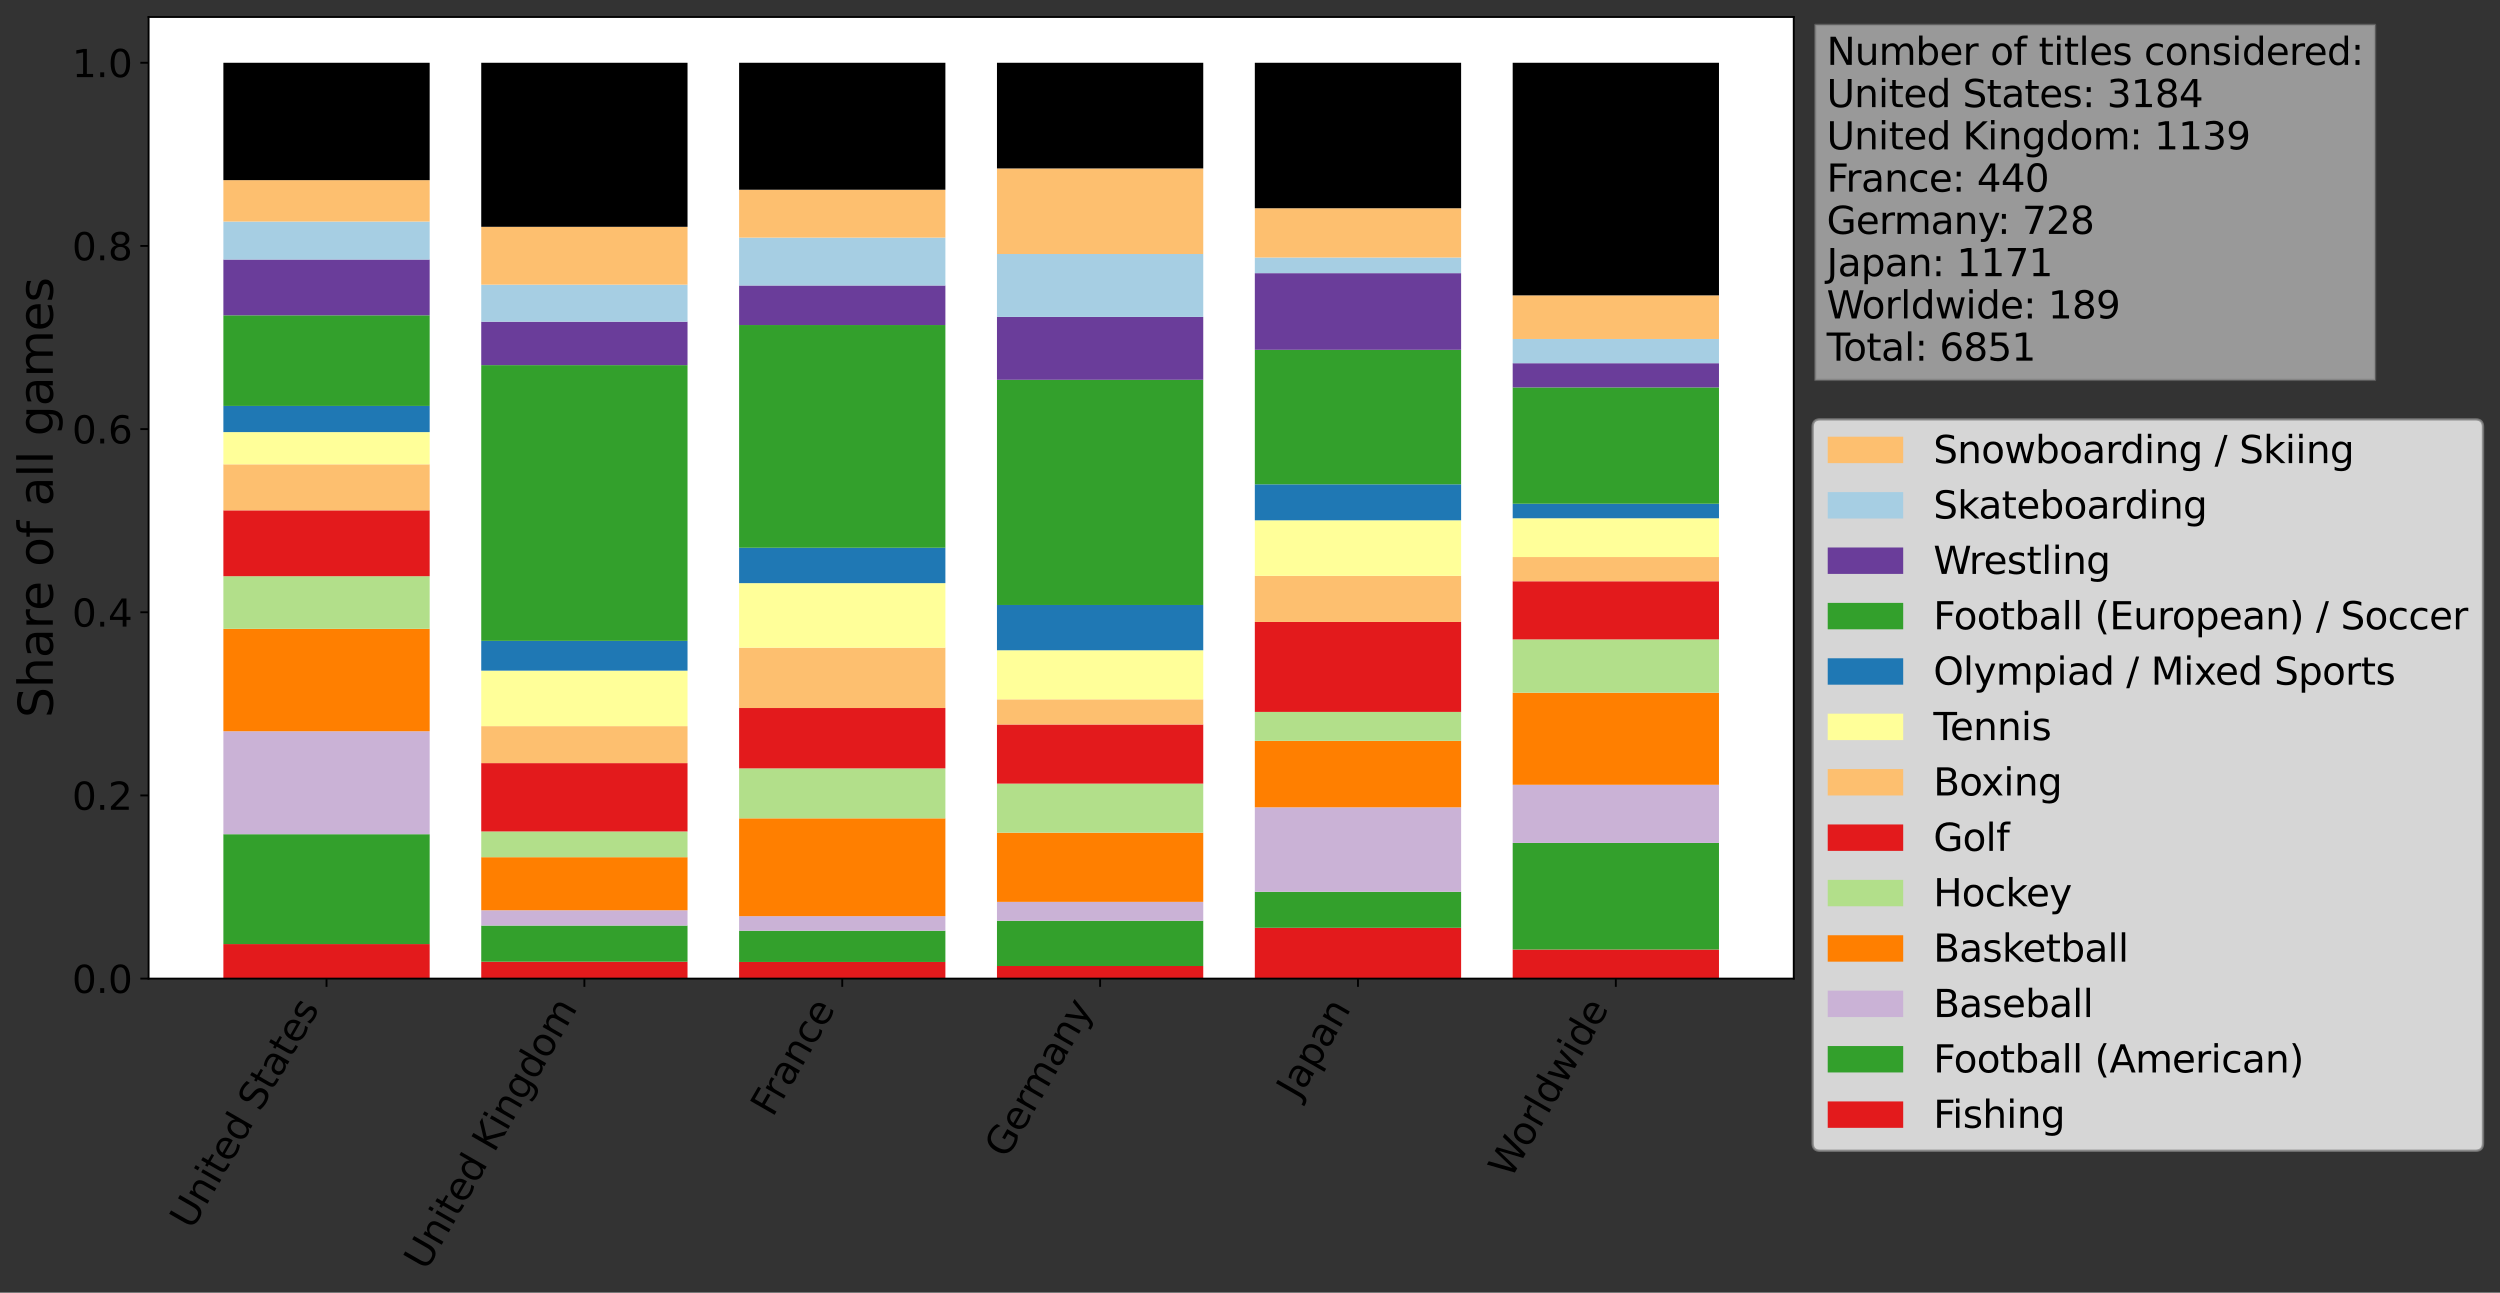 <?xml version="1.0" encoding="UTF-8" standalone="no"?>
<svg
   width="1059.929pt"
   height="548.06pt"
   viewBox="0 0 1059.929 548.06"
   version="1.1"
   id="svg483"
   sodipodi:docname="Roth_Fig_02.03_genredist_spatial_JPUSUKFRDE_excl2019_new3_JPUSUKFRDE_acrossrelevantconsoles_sportsthemes.svg"
   inkscape:version="1.3.2 (1:1.3.2+202311252150+091e20ef0f)"
   inkscape:export-filename="Roth_Fig_02.03_genredist_spatial_JPUSUKFRDE_excl2019_new3_JPUSUKFRDE_acrossrelevantconsoles_sportsthemes.png"
   inkscape:export-xdpi="300"
   inkscape:export-ydpi="300"
   xmlns:inkscape="http://www.inkscape.org/namespaces/inkscape"
   xmlns:sodipodi="http://sodipodi.sourceforge.net/DTD/sodipodi-0.dtd"
   xmlns:xlink="http://www.w3.org/1999/xlink"
   xmlns="http://www.w3.org/2000/svg"
   xmlns:svg="http://www.w3.org/2000/svg"
   xmlns:rdf="http://www.w3.org/1999/02/22-rdf-syntax-ns#"
   xmlns:cc="http://creativecommons.org/ns#"
   xmlns:dc="http://purl.org/dc/elements/1.1/">
  <rect x="0" y="0" width="1059.929" height="548.06" fill="#333333" stroke="none"/>
  <sodipodi:namedview
     id="namedview483"
     pagecolor="#505050"
     bordercolor="#eeeeee"
     borderopacity="1"
     inkscape:showpageshadow="0"
     inkscape:pageopacity="0"
     inkscape:pagecheckerboard="0"
     inkscape:deskcolor="#d1d1d1"
     inkscape:document-units="pt"
     inkscape:zoom="0.61702263"
     inkscape:cx="706.61914"
     inkscape:cy="364.65437"
     inkscape:window-width="1920"
     inkscape:window-height="1016"
     inkscape:window-x="0"
     inkscape:window-y="0"
     inkscape:window-maximized="1"
     inkscape:current-layer="svg483" />
  <defs
     id="defs1">
    <style
       type="text/css"
       id="style1">*{stroke-linejoin: round; stroke-linecap: butt}</style>
  </defs>
  <g
     id="patch_1">
    <path
       d="M 0,548.06 H 1059.929 V 0 H 0 Z"
       style="fill:none"
       id="path1" />
  </g>
  <g
     id="patch_2">
    <path
       d="m 63.001,414.9 h 697.5 V 7.2 h -697.5 z"
       style="fill:#ffffff"
       id="path2" />
  </g>
  <g
     id="patch_3">
    <path
       d="M 94.706,414.9 H 182.167 V 400.266 H 94.706 Z"
       clip-path="url(#pa8e7fbdb9e)"
       style="fill:#e31a1c"
       id="path3" />
  </g>
  <g
     id="patch_4">
    <path
       d="m 204.032,414.9 h 87.461 v -7.159 h -87.461 z"
       clip-path="url(#pa8e7fbdb9e)"
       style="fill:#e31a1c"
       id="path4" />
  </g>
  <g
     id="patch_5">
    <path
       d="m 313.358,414.9 h 87.461 v -7.06 h -87.461 z"
       clip-path="url(#pa8e7fbdb9e)"
       style="fill:#e31a1c"
       id="path5" />
  </g>
  <g
     id="patch_6">
    <path
       d="m 422.684,414.9 h 87.461 v -5.334 h -87.461 z"
       clip-path="url(#pa8e7fbdb9e)"
       style="fill:#e31a1c"
       id="path6" />
  </g>
  <g
     id="patch_7">
    <path
       d="m 532.01,414.9 h 87.461 v -21.553 h -87.461 z"
       clip-path="url(#pa8e7fbdb9e)"
       style="fill:#e31a1c"
       id="path7" />
  </g>
  <g
     id="patch_8">
    <path
       d="M 641.336,414.9 H 728.797 V 402.573 H 641.336 Z"
       clip-path="url(#pa8e7fbdb9e)"
       style="fill:#e31a1c"
       id="path8" />
  </g>
  <g
     id="patch_9">
    <path
       d="M 94.706,400.266 H 182.167 V 353.682 H 94.706 Z"
       clip-path="url(#pa8e7fbdb9e)"
       style="fill:#33a02c"
       id="path9" />
  </g>
  <g
     id="patch_10">
    <path
       d="m 204.032,407.741 h 87.461 v -15.341 h -87.461 z"
       clip-path="url(#pa8e7fbdb9e)"
       style="fill:#33a02c"
       id="path10" />
  </g>
  <g
     id="patch_11">
    <path
       d="m 313.358,407.84 h 87.461 v -13.237 h -87.461 z"
       clip-path="url(#pa8e7fbdb9e)"
       style="fill:#33a02c"
       id="path11" />
  </g>
  <g
     id="patch_12">
    <path
       d="m 422.684,409.566 h 87.461 v -19.201 h -87.461 z"
       clip-path="url(#pa8e7fbdb9e)"
       style="fill:#33a02c"
       id="path12" />
  </g>
  <g
     id="patch_13">
    <path
       d="m 532.01,393.347 h 87.461 v -15.253 h -87.461 z"
       clip-path="url(#pa8e7fbdb9e)"
       style="fill:#33a02c"
       id="path13" />
  </g>
  <g
     id="patch_14">
    <path
       d="M 641.336,402.573 H 728.797 V 357.376 H 641.336 Z"
       clip-path="url(#pa8e7fbdb9e)"
       style="fill:#33a02c"
       id="path14" />
  </g>
  <g
     id="patch_15">
    <path
       d="M 94.706,353.682 H 182.167 V 310.024 H 94.706 Z"
       clip-path="url(#pa8e7fbdb9e)"
       style="fill:#cab2d6"
       id="path15" />
  </g>
  <g
     id="patch_16">
    <path
       d="m 204.032,392.401 h 87.461 v -6.477 h -87.461 z"
       clip-path="url(#pa8e7fbdb9e)"
       style="fill:#cab2d6"
       id="path16" />
  </g>
  <g
     id="patch_17">
    <path
       d="m 313.358,394.603 h 87.461 v -6.177 h -87.461 z"
       clip-path="url(#pa8e7fbdb9e)"
       style="fill:#cab2d6"
       id="path17" />
  </g>
  <g
     id="patch_18">
    <path
       d="m 422.684,390.365 h 87.461 v -8 h -87.461 z"
       clip-path="url(#pa8e7fbdb9e)"
       style="fill:#cab2d6"
       id="path18" />
  </g>
  <g
     id="patch_19">
    <path
       d="m 532.01,378.094 h 87.461 v -35.811 h -87.461 z"
       clip-path="url(#pa8e7fbdb9e)"
       style="fill:#cab2d6"
       id="path19" />
  </g>
  <g
     id="patch_20">
    <path
       d="M 641.336,357.376 H 728.797 V 332.723 H 641.336 Z"
       clip-path="url(#pa8e7fbdb9e)"
       style="fill:#cab2d6"
       id="path20" />
  </g>
  <g
     id="patch_21">
    <path
       d="M 94.706,310.024 H 182.167 V 266.61 H 94.706 Z"
       clip-path="url(#pa8e7fbdb9e)"
       style="fill:#ff7f00"
       id="path21" />
  </g>
  <g
     id="patch_22">
    <path
       d="m 204.032,385.923 h 87.461 v -22.499 h -87.461 z"
       clip-path="url(#pa8e7fbdb9e)"
       style="fill:#ff7f00"
       id="path22" />
  </g>
  <g
     id="patch_23">
    <path
       d="m 313.358,388.426 h 87.461 V 346.95 h -87.461 z"
       clip-path="url(#pa8e7fbdb9e)"
       style="fill:#ff7f00"
       id="path23" />
  </g>
  <g
     id="patch_24">
    <path
       d="m 422.684,382.365 h 87.461 V 353.03 h -87.461 z"
       clip-path="url(#pa8e7fbdb9e)"
       style="fill:#ff7f00"
       id="path24" />
  </g>
  <g
     id="patch_25">
    <path
       d="m 532.01,342.283 h 87.461 v -28.185 h -87.461 z"
       clip-path="url(#pa8e7fbdb9e)"
       style="fill:#ff7f00"
       id="path25" />
  </g>
  <g
     id="patch_26">
    <path
       d="M 641.336,332.723 H 728.797 V 293.689 H 641.336 Z"
       clip-path="url(#pa8e7fbdb9e)"
       style="fill:#ff7f00"
       id="path26" />
  </g>
  <g
     id="patch_27">
    <path
       d="M 94.706,266.61 H 182.167 V 244.293 H 94.706 Z"
       clip-path="url(#pa8e7fbdb9e)"
       style="fill:#b2df8a"
       id="path27" />
  </g>
  <g
     id="patch_28">
    <path
       d="m 204.032,363.424 h 87.461 V 352.515 h -87.461 z"
       clip-path="url(#pa8e7fbdb9e)"
       style="fill:#b2df8a"
       id="path28" />
  </g>
  <g
     id="patch_29">
    <path
       d="m 313.358,346.95 h 87.461 v -21.179 h -87.461 z"
       clip-path="url(#pa8e7fbdb9e)"
       style="fill:#b2df8a"
       id="path29" />
  </g>
  <g
     id="patch_30">
    <path
       d="m 422.684,353.03 h 87.461 v -20.801 h -87.461 z"
       clip-path="url(#pa8e7fbdb9e)"
       style="fill:#b2df8a"
       id="path30" />
  </g>
  <g
     id="patch_31">
    <path
       d="m 532.01,314.098 h 87.461 v -12.269 h -87.461 z"
       clip-path="url(#pa8e7fbdb9e)"
       style="fill:#b2df8a"
       id="path31" />
  </g>
  <g
     id="patch_32">
    <path
       d="M 641.336,293.689 H 728.797 V 271.09 H 641.336 Z"
       clip-path="url(#pa8e7fbdb9e)"
       style="fill:#b2df8a"
       id="path32" />
  </g>
  <g
     id="patch_33">
    <path
       d="M 94.706,244.293 H 182.167 V 216.367 H 94.706 Z"
       clip-path="url(#pa8e7fbdb9e)"
       style="fill:#e31a1c"
       id="path33" />
  </g>
  <g
     id="patch_34">
    <path
       d="m 204.032,352.515 h 87.461 v -28.977 h -87.461 z"
       clip-path="url(#pa8e7fbdb9e)"
       style="fill:#e31a1c"
       id="path34" />
  </g>
  <g
     id="patch_35">
    <path
       d="m 313.358,325.771 h 87.461 v -25.592 h -87.461 z"
       clip-path="url(#pa8e7fbdb9e)"
       style="fill:#e31a1c"
       id="path35" />
  </g>
  <g
     id="patch_36">
    <path
       d="m 422.684,332.229 h 87.461 v -25.068 h -87.461 z"
       clip-path="url(#pa8e7fbdb9e)"
       style="fill:#e31a1c"
       id="path36" />
  </g>
  <g
     id="patch_37">
    <path
       d="m 532.01,301.83 h 87.461 v -38.132 h -87.461 z"
       clip-path="url(#pa8e7fbdb9e)"
       style="fill:#e31a1c"
       id="path37" />
  </g>
  <g
     id="patch_38">
    <path
       d="M 641.336,271.09 H 728.797 V 246.437 H 641.336 Z"
       clip-path="url(#pa8e7fbdb9e)"
       style="fill:#e31a1c"
       id="path38" />
  </g>
  <g
     id="patch_39">
    <path
       d="M 94.706,216.367 H 182.167 V 196.855 H 94.706 Z"
       clip-path="url(#pa8e7fbdb9e)"
       style="fill:#fdbf6f"
       id="path39" />
  </g>
  <g
     id="patch_40">
    <path
       d="m 204.032,323.539 h 87.461 v -15.681 h -87.461 z"
       clip-path="url(#pa8e7fbdb9e)"
       style="fill:#fdbf6f"
       id="path40" />
  </g>
  <g
     id="patch_41">
    <path
       d="m 313.358,300.179 h 87.461 v -25.592 h -87.461 z"
       clip-path="url(#pa8e7fbdb9e)"
       style="fill:#fdbf6f"
       id="path41" />
  </g>
  <g
     id="patch_42">
    <path
       d="m 422.684,307.161 h 87.461 v -10.667 h -87.461 z"
       clip-path="url(#pa8e7fbdb9e)"
       style="fill:#fdbf6f"
       id="path42" />
  </g>
  <g
     id="patch_43">
    <path
       d="m 532.01,263.697 h 87.461 v -19.563 h -87.461 z"
       clip-path="url(#pa8e7fbdb9e)"
       style="fill:#fdbf6f"
       id="path43" />
  </g>
  <g
     id="patch_44">
    <path
       d="m 641.336,246.437 h 87.461 v -10.272 h -87.461 z"
       clip-path="url(#pa8e7fbdb9e)"
       style="fill:#fdbf6f"
       id="path44" />
  </g>
  <g
     id="patch_45">
    <path
       d="M 94.706,196.855 H 182.167 V 183.197 H 94.706 Z"
       clip-path="url(#pa8e7fbdb9e)"
       style="fill:#ffff99"
       id="path45" />
  </g>
  <g
     id="patch_46">
    <path
       d="m 204.032,307.857 h 87.461 v -23.522 h -87.461 z"
       clip-path="url(#pa8e7fbdb9e)"
       style="fill:#ffff99"
       id="path46" />
  </g>
  <g
     id="patch_47">
    <path
       d="m 313.358,274.588 h 87.461 v -27.356 h -87.461 z"
       clip-path="url(#pa8e7fbdb9e)"
       style="fill:#ffff99"
       id="path47" />
  </g>
  <g
     id="patch_48">
    <path
       d="m 422.684,296.494 h 87.461 v -20.801 h -87.461 z"
       clip-path="url(#pa8e7fbdb9e)"
       style="fill:#ffff99"
       id="path48" />
  </g>
  <g
     id="patch_49">
    <path
       d="m 532.01,244.134 h 87.461 v -23.543 h -87.461 z"
       clip-path="url(#pa8e7fbdb9e)"
       style="fill:#ffff99"
       id="path49" />
  </g>
  <g
     id="patch_50">
    <path
       d="M 641.336,236.165 H 728.797 V 219.73 H 641.336 Z"
       clip-path="url(#pa8e7fbdb9e)"
       style="fill:#ffff99"
       id="path50" />
  </g>
  <g
     id="patch_51">
    <path
       d="M 94.706,183.197 H 182.167 V 172.099 H 94.706 Z"
       clip-path="url(#pa8e7fbdb9e)"
       style="fill:#1f78b4"
       id="path51" />
  </g>
  <g
     id="patch_52">
    <path
       d="m 204.032,284.335 h 87.461 v -12.613 h -87.461 z"
       clip-path="url(#pa8e7fbdb9e)"
       style="fill:#1f78b4"
       id="path52" />
  </g>
  <g
     id="patch_53">
    <path
       d="m 313.358,247.231 h 87.461 v -15.002 h -87.461 z"
       clip-path="url(#pa8e7fbdb9e)"
       style="fill:#1f78b4"
       id="path53" />
  </g>
  <g
     id="patch_54">
    <path
       d="m 422.684,275.693 h 87.461 v -19.201 h -87.461 z"
       clip-path="url(#pa8e7fbdb9e)"
       style="fill:#1f78b4"
       id="path54" />
  </g>
  <g
     id="patch_55">
    <path
       d="m 532.01,220.591 h 87.461 v -15.253 h -87.461 z"
       clip-path="url(#pa8e7fbdb9e)"
       style="fill:#1f78b4"
       id="path55" />
  </g>
  <g
     id="patch_56">
    <path
       d="m 641.336,219.73 h 87.461 v -6.163 h -87.461 z"
       clip-path="url(#pa8e7fbdb9e)"
       style="fill:#1f78b4"
       id="path56" />
  </g>
  <g
     id="patch_57">
    <path
       d="M 94.706,172.099 H 182.167 V 133.686 H 94.706 Z"
       clip-path="url(#pa8e7fbdb9e)"
       style="fill:#33a02c"
       id="path57" />
  </g>
  <g
     id="patch_58">
    <path
       d="m 204.032,271.722 h 87.461 V 154.793 h -87.461 z"
       clip-path="url(#pa8e7fbdb9e)"
       style="fill:#33a02c"
       id="path58" />
  </g>
  <g
     id="patch_59">
    <path
       d="m 313.358,232.229 h 87.461 v -94.424 h -87.461 z"
       clip-path="url(#pa8e7fbdb9e)"
       style="fill:#33a02c"
       id="path59" />
  </g>
  <g
     id="patch_60">
    <path
       d="m 422.684,256.492 h 87.461 v -95.471 h -87.461 z"
       clip-path="url(#pa8e7fbdb9e)"
       style="fill:#33a02c"
       id="path60" />
  </g>
  <g
     id="patch_61">
    <path
       d="m 532.01,205.338 h 87.461 v -57.033 h -87.461 z"
       clip-path="url(#pa8e7fbdb9e)"
       style="fill:#33a02c"
       id="path61" />
  </g>
  <g
     id="patch_62">
    <path
       d="M 641.336,213.567 H 728.797 V 164.261 H 641.336 Z"
       clip-path="url(#pa8e7fbdb9e)"
       style="fill:#33a02c"
       id="path62" />
  </g>
  <g
     id="patch_63">
    <path
       d="M 94.706,133.686 H 182.167 V 110.027 H 94.706 Z"
       clip-path="url(#pa8e7fbdb9e)"
       style="fill:#6a3d9a"
       id="path63" />
  </g>
  <g
     id="patch_64">
    <path
       d="m 204.032,154.793 h 87.461 v -18.409 h -87.461 z"
       clip-path="url(#pa8e7fbdb9e)"
       style="fill:#6a3d9a"
       id="path64" />
  </g>
  <g
     id="patch_65">
    <path
       d="m 313.358,137.805 h 87.461 v -16.767 h -87.461 z"
       clip-path="url(#pa8e7fbdb9e)"
       style="fill:#6a3d9a"
       id="path65" />
  </g>
  <g
     id="patch_66">
    <path
       d="m 422.684,161.021 h 87.461 V 134.353 h -87.461 z"
       clip-path="url(#pa8e7fbdb9e)"
       style="fill:#6a3d9a"
       id="path66" />
  </g>
  <g
     id="patch_67">
    <path
       d="m 532.01,148.306 h 87.461 v -32.495 h -87.461 z"
       clip-path="url(#pa8e7fbdb9e)"
       style="fill:#6a3d9a"
       id="path67" />
  </g>
  <g
     id="patch_68">
    <path
       d="M 641.336,164.261 H 728.797 V 153.988 H 641.336 Z"
       clip-path="url(#pa8e7fbdb9e)"
       style="fill:#6a3d9a"
       id="path68" />
  </g>
  <g
     id="patch_69">
    <path
       d="M 94.706,110.027 H 182.167 V 93.93 H 94.706 Z"
       clip-path="url(#pa8e7fbdb9e)"
       style="fill:#a6cee3"
       id="path69" />
  </g>
  <g
     id="patch_70">
    <path
       d="m 204.032,136.384 h 87.461 v -15.681 h -87.461 z"
       clip-path="url(#pa8e7fbdb9e)"
       style="fill:#a6cee3"
       id="path70" />
  </g>
  <g
     id="patch_71">
    <path
       d="m 313.358,121.038 h 87.461 v -20.297 h -87.461 z"
       clip-path="url(#pa8e7fbdb9e)"
       style="fill:#a6cee3"
       id="path71" />
  </g>
  <g
     id="patch_72">
    <path
       d="m 422.684,134.353 h 87.461 v -26.668 h -87.461 z"
       clip-path="url(#pa8e7fbdb9e)"
       style="fill:#a6cee3"
       id="path72" />
  </g>
  <g
     id="patch_73">
    <path
       d="m 532.01,115.811 h 87.461 v -6.632 h -87.461 z"
       clip-path="url(#pa8e7fbdb9e)"
       style="fill:#a6cee3"
       id="path73" />
  </g>
  <g
     id="patch_74">
    <path
       d="m 641.336,153.988 h 87.461 v -10.272 h -87.461 z"
       clip-path="url(#pa8e7fbdb9e)"
       style="fill:#a6cee3"
       id="path74" />
  </g>
  <g
     id="patch_75">
    <path
       d="M 94.706,93.93 H 182.167 V 76.369 H 94.706 Z"
       clip-path="url(#pa8e7fbdb9e)"
       style="fill:#fdbf6f"
       id="path75" />
  </g>
  <g
     id="patch_76">
    <path
       d="m 204.032,120.703 h 87.461 V 96.158 h -87.461 z"
       clip-path="url(#pa8e7fbdb9e)"
       style="fill:#fdbf6f"
       id="path76" />
  </g>
  <g
     id="patch_77">
    <path
       d="m 313.358,100.742 h 87.461 V 80.445 h -87.461 z"
       clip-path="url(#pa8e7fbdb9e)"
       style="fill:#fdbf6f"
       id="path77" />
  </g>
  <g
     id="patch_78">
    <path
       d="m 422.684,107.685 h 87.461 V 71.416 h -87.461 z"
       clip-path="url(#pa8e7fbdb9e)"
       style="fill:#fdbf6f"
       id="path78" />
  </g>
  <g
     id="patch_79">
    <path
       d="m 532.01,109.179 h 87.461 V 88.289 h -87.461 z"
       clip-path="url(#pa8e7fbdb9e)"
       style="fill:#fdbf6f"
       id="path79" />
  </g>
  <g
     id="patch_80">
    <path
       d="m 641.336,143.716 h 87.461 v -18.49 h -87.461 z"
       clip-path="url(#pa8e7fbdb9e)"
       style="fill:#fdbf6f"
       id="path80" />
  </g>
  <g
     id="patch_81">
    <path
       d="M 94.706,76.369 H 182.167 V 26.614 H 94.706 Z"
       clip-path="url(#pa8e7fbdb9e)"
       id="path81" />
  </g>
  <g
     id="patch_82">
    <path
       d="m 204.032,96.158 h 87.461 v -69.544 h -87.461 z"
       clip-path="url(#pa8e7fbdb9e)"
       id="path82" />
  </g>
  <g
     id="patch_83">
    <path
       d="m 313.358,80.445 h 87.461 V 26.614 h -87.461 z"
       clip-path="url(#pa8e7fbdb9e)"
       id="path83" />
  </g>
  <g
     id="patch_84">
    <path
       d="m 422.684,71.416 h 87.461 V 26.614 h -87.461 z"
       clip-path="url(#pa8e7fbdb9e)"
       id="path84" />
  </g>
  <g
     id="patch_85">
    <path
       d="m 532.01,88.289 h 87.461 V 26.614 h -87.461 z"
       clip-path="url(#pa8e7fbdb9e)"
       id="path85" />
  </g>
  <g
     id="patch_86">
    <path
       d="M 641.336,125.227 H 728.797 V 26.614 h -87.461 z"
       clip-path="url(#pa8e7fbdb9e)"
       id="path86" />
  </g>
  <g
     id="matplotlib.axis_1">
    <g
       id="xtick_1">
      <g
         id="line2d_1">
        <defs
           id="defs86">
          <path
             id="m73125a62bd"
             d="M 0,0 V 3.5"
             style="stroke:#000000;stroke-width:0.8" />
        </defs>
        <g
           id="g86">
          <use
             xlink:href="#m73125a62bd"
             x="138.436"
             y="414.9"
             style="stroke:#000000;stroke-width:0.8"
             id="use86" />
        </g>
      </g>
      <g
         id="text_1">
        <!-- United States -->
        <g
           transform="matrix(0.08,-0.139,-0.139,-0.08,81.383,521.806)"
           id="g99">
          <defs
             id="defs87">
            <path
               id="DejaVuSans-55"
               d="m 556,4666 h 635 V 1831 q 0,-750 271,-1080 272,-329 882,-329 606,0 878,329 272,330 272,1080 v 2835 h 634 V 1753 Q 4128,841 3676,375 3225,-91 2344,-91 1459,-91 1007,375 556,841 556,1753 Z"
               transform="scale(0.016)" />
            <path
               id="DejaVuSans-6e"
               d="M 3513,2113 V 0 h -575 v 2094 q 0,497 -194,743 -194,247 -581,247 -466,0 -735,-297 -269,-296 -269,-809 V 0 H 581 v 3500 h 578 v -544 q 207,316 486,472 280,156 646,156 603,0 912,-373 310,-373 310,-1098 z"
               transform="scale(0.016)" />
            <path
               id="DejaVuSans-69"
               d="m 603,3500 h 575 V 0 H 603 Z m 0,1363 h 575 V 4134 H 603 Z"
               transform="scale(0.016)" />
            <path
               id="DejaVuSans-74"
               d="M 1172,4494 V 3500 H 2356 V 3053 H 1172 V 1153 q 0,-428 117,-550 117,-122 477,-122 h 590 V 0 H 1766 Q 1100,0 847,248 594,497 594,1153 V 3053 H 172 v 447 h 422 v 994 z"
               transform="scale(0.016)" />
            <path
               id="DejaVuSans-65"
               d="M 3597,1894 V 1613 H 953 q 38,-594 358,-905 320,-311 892,-311 331,0 642,81 311,81 618,244 V 178 Q 3153,47 2828,-22 2503,-91 2169,-91 1331,-91 842,396 353,884 353,1716 q 0,859 464,1363 464,505 1252,505 706,0 1117,-455 411,-454 411,-1235 z m -575,169 q -6,471 -264,752 -258,282 -683,282 -481,0 -770,-272 -289,-272 -333,-766 z"
               transform="scale(0.016)" />
            <path
               id="DejaVuSans-64"
               d="m 2906,2969 v 1894 h 575 V 0 H 2906 V 525 Q 2725,213 2448,61 2172,-91 1784,-91 1150,-91 751,415 353,922 353,1747 q 0,825 398,1331 399,506 1033,506 388,0 664,-152 277,-151 458,-463 z M 947,1747 q 0,-634 261,-995 261,-361 717,-361 456,0 718,361 263,361 263,995 0,634 -263,995 -262,361 -718,361 -456,0 -717,-361 -261,-361 -261,-995 z"
               transform="scale(0.016)" />
            <path
               id="DejaVuSans-20"
               transform="scale(0.016)"
               d="" />
            <path
               id="DejaVuSans-53"
               d="m 3425,4513 v -616 q -359,172 -678,256 -319,85 -616,85 -515,0 -795,-200 -280,-200 -280,-569 0,-310 186,-468 186,-157 705,-254 l 381,-78 q 706,-135 1042,-474 336,-339 336,-907 0,-679 -455,-1029 -454,-350 -1332,-350 -331,0 -705,75 -373,75 -773,222 v 650 q 384,-215 753,-325 369,-109 725,-109 540,0 834,212 294,213 294,607 0,343 -211,537 -211,194 -692,291 l -385,75 q -706,140 -1022,440 -315,300 -315,835 0,619 436,975 436,356 1201,356 329,0 669,-60 341,-59 697,-177 z"
               transform="scale(0.016)" />
            <path
               id="DejaVuSans-61"
               d="m 2194,1759 q -697,0 -966,-159 -269,-159 -269,-544 0,-306 202,-486 202,-179 548,-179 479,0 768,339 289,339 289,901 v 128 z m 1147,238 V 0 H 2766 V 531 Q 2569,213 2275,61 1981,-91 1556,-91 q -537,0 -855,302 -317,302 -317,808 0,590 395,890 396,300 1180,300 h 807 v 57 q 0,397 -261,614 -261,217 -733,217 -300,0 -585,-72 -284,-72 -546,-216 v 532 q 315,122 612,182 297,61 578,61 760,0 1135,-394 375,-393 375,-1193 z"
               transform="scale(0.016)" />
            <path
               id="DejaVuSans-73"
               d="m 2834,3397 v -544 q -243,125 -506,187 -262,63 -544,63 -428,0 -642,-131 -214,-131 -214,-394 0,-200 153,-314 153,-114 616,-217 l 197,-44 q 612,-131 870,-370 258,-239 258,-667 0,-488 -386,-773 Q 2250,-91 1575,-91 1294,-91 989,-36 684,19 347,128 v 594 q 319,-166 628,-249 309,-82 613,-82 406,0 624,139 219,139 219,392 0,234 -158,359 -157,125 -692,241 l -200,47 q -534,112 -772,345 -237,233 -237,639 0,494 350,762 350,269 994,269 318,0 599,-47 282,-46 519,-140 z"
               transform="scale(0.016)" />
          </defs>
          <use
             xlink:href="#DejaVuSans-55"
             id="use87" />
          <use
             xlink:href="#DejaVuSans-6e"
             x="73.193"
             id="use88" />
          <use
             xlink:href="#DejaVuSans-69"
             x="136.572"
             id="use89" />
          <use
             xlink:href="#DejaVuSans-74"
             x="164.355"
             id="use90" />
          <use
             xlink:href="#DejaVuSans-65"
             x="203.564"
             id="use91" />
          <use
             xlink:href="#DejaVuSans-64"
             x="265.088"
             id="use92" />
          <use
             xlink:href="#DejaVuSans-20"
             x="328.564"
             id="use93" />
          <use
             xlink:href="#DejaVuSans-53"
             x="360.352"
             id="use94" />
          <use
             xlink:href="#DejaVuSans-74"
             x="423.828"
             id="use95" />
          <use
             xlink:href="#DejaVuSans-61"
             x="463.037"
             id="use96" />
          <use
             xlink:href="#DejaVuSans-74"
             x="524.316"
             id="use97" />
          <use
             xlink:href="#DejaVuSans-65"
             x="563.525"
             id="use98" />
          <use
             xlink:href="#DejaVuSans-73"
             x="625.049"
             id="use99" />
        </g>
      </g>
    </g>
    <g
       id="xtick_2">
      <g
         id="line2d_2">
        <g
           id="g100">
          <use
             xlink:href="#m73125a62bd"
             x="247.762"
             y="414.9"
             style="stroke:#000000;stroke-width:0.8"
             id="use100" />
        </g>
      </g>
      <g
         id="text_2">
        <!-- United Kingdom -->
        <g
           transform="matrix(0.08,-0.139,-0.139,-0.08,180.669,539.196)"
           id="g114">
          <defs
             id="defs100">
            <path
               id="DejaVuSans-4b"
               d="m 628,4666 h 631 V 2694 l 2094,1972 h 813 L 1850,2491 4331,0 H 3500 L 1259,2247 V 0 H 628 Z"
               transform="scale(0.016)" />
            <path
               id="DejaVuSans-67"
               d="m 2906,1791 q 0,625 -258,968 -257,344 -723,344 -462,0 -720,-344 -258,-343 -258,-968 0,-622 258,-966 258,-344 720,-344 466,0 723,344 258,344 258,966 z M 3481,434 q 0,-893 -397,-1329 -396,-436 -1215,-436 -303,0 -572,45 -269,45 -522,139 v 559 q 253,-137 500,-202 247,-66 503,-66 566,0 847,295 281,295 281,892 V 616 Q 2728,306 2450,153 2172,0 1784,0 1141,0 747,490 353,981 353,1791 q 0,812 394,1302 394,491 1037,491 388,0 666,-153 278,-153 456,-462 v 531 h 575 z"
               transform="scale(0.016)" />
            <path
               id="DejaVuSans-6f"
               d="m 1959,3097 q -462,0 -731,-361 -269,-361 -269,-989 0,-628 267,-989 268,-361 733,-361 460,0 728,362 269,363 269,988 0,622 -269,986 -268,364 -728,364 z m 0,487 q 750,0 1178,-488 429,-487 429,-1349 Q 3566,888 3137,398 2709,-91 1959,-91 1206,-91 779,398 353,888 353,1747 q 0,862 426,1349 427,488 1180,488 z"
               transform="scale(0.016)" />
            <path
               id="DejaVuSans-6d"
               d="m 3328,2828 q 216,388 516,572 300,184 706,184 547,0 844,-383 297,-382 297,-1088 V 0 h -578 v 2094 q 0,503 -179,746 -178,244 -543,244 -447,0 -707,-297 -259,-296 -259,-809 V 0 h -578 v 2094 q 0,506 -178,748 -178,242 -550,242 -441,0 -701,-298 -259,-298 -259,-808 V 0 H 581 v 3500 h 578 v -544 q 197,322 472,475 275,153 653,153 382,0 649,-194 267,-193 395,-562 z"
               transform="scale(0.016)" />
          </defs>
          <use
             xlink:href="#DejaVuSans-55"
             id="use101" />
          <use
             xlink:href="#DejaVuSans-6e"
             x="73.193"
             id="use102" />
          <use
             xlink:href="#DejaVuSans-69"
             x="136.572"
             id="use103" />
          <use
             xlink:href="#DejaVuSans-74"
             x="164.355"
             id="use104" />
          <use
             xlink:href="#DejaVuSans-65"
             x="203.564"
             id="use105" />
          <use
             xlink:href="#DejaVuSans-64"
             x="265.088"
             id="use106" />
          <use
             xlink:href="#DejaVuSans-20"
             x="328.564"
             id="use107" />
          <use
             xlink:href="#DejaVuSans-4b"
             x="360.352"
             id="use108" />
          <use
             xlink:href="#DejaVuSans-69"
             x="425.928"
             id="use109" />
          <use
             xlink:href="#DejaVuSans-6e"
             x="453.711"
             id="use110" />
          <use
             xlink:href="#DejaVuSans-67"
             x="517.09"
             id="use111" />
          <use
             xlink:href="#DejaVuSans-64"
             x="580.566"
             id="use112" />
          <use
             xlink:href="#DejaVuSans-6f"
             x="644.043"
             id="use113" />
          <use
             xlink:href="#DejaVuSans-6d"
             x="705.225"
             id="use114" />
        </g>
      </g>
    </g>
    <g
       id="xtick_3">
      <g
         id="line2d_3">
        <g
           id="g115">
          <use
             xlink:href="#m73125a62bd"
             x="357.088"
             y="414.9"
             style="stroke:#000000;stroke-width:0.8"
             id="use115" />
        </g>
      </g>
      <g
         id="text_3">
        <!-- France -->
        <g
           transform="matrix(0.08,-0.139,-0.139,-0.08,327.603,474.058)"
           id="g121">
          <defs
             id="defs115">
            <path
               id="DejaVuSans-46"
               d="M 628,4666 H 3309 V 4134 H 1259 V 2759 H 3109 V 2228 H 1259 V 0 H 628 Z"
               transform="scale(0.016)" />
            <path
               id="DejaVuSans-72"
               d="m 2631,2963 q -97,56 -211,82 -114,27 -251,27 -488,0 -749,-317 -261,-317 -261,-911 V 0 H 581 v 3500 h 578 v -544 q 182,319 472,473 291,155 707,155 59,0 131,-8 72,-7 159,-23 z"
               transform="scale(0.016)" />
            <path
               id="DejaVuSans-63"
               d="m 3122,3366 v -538 q -244,135 -489,202 -245,67 -495,67 -560,0 -870,-355 -309,-354 -309,-995 0,-641 309,-996 310,-354 870,-354 250,0 495,67 245,67 489,202 V 134 Q 2881,22 2623,-34 2366,-91 2075,-91 1284,-91 818,406 353,903 353,1747 q 0,856 470,1346 471,491 1290,491 265,0 518,-55 253,-54 491,-163 z"
               transform="scale(0.016)" />
          </defs>
          <use
             xlink:href="#DejaVuSans-46"
             id="use116" />
          <use
             xlink:href="#DejaVuSans-72"
             x="50.27"
             id="use117" />
          <use
             xlink:href="#DejaVuSans-61"
             x="91.383"
             id="use118" />
          <use
             xlink:href="#DejaVuSans-6e"
             x="152.662"
             id="use119" />
          <use
             xlink:href="#DejaVuSans-63"
             x="216.041"
             id="use120" />
          <use
             xlink:href="#DejaVuSans-65"
             x="271.021"
             id="use121" />
        </g>
      </g>
    </g>
    <g
       id="xtick_4">
      <g
         id="line2d_4">
        <g
           id="g122">
          <use
             xlink:href="#m73125a62bd"
             x="466.414"
             y="414.9"
             style="stroke:#000000;stroke-width:0.8"
             id="use122" />
        </g>
      </g>
      <g
         id="text_4">
        <!-- Germany -->
        <g
           transform="matrix(0.08,-0.139,-0.139,-0.08,426.763,491.666)"
           id="g129">
          <defs
             id="defs122">
            <path
               id="DejaVuSans-47"
               d="M 3809,666 V 1919 H 2778 v 519 H 4434 V 434 Q 4069,175 3628,42 3188,-91 2688,-91 1594,-91 976,548 359,1188 359,2328 q 0,1144 617,1783 618,639 1712,639 456,0 867,-113 411,-112 758,-331 v -672 q -350,297 -744,447 -394,150 -828,150 -857,0 -1287,-478 -429,-478 -429,-1425 0,-944 429,-1422 430,-478 1287,-478 334,0 596,58 263,58 472,180 z"
               transform="scale(0.016)" />
            <path
               id="DejaVuSans-79"
               d="m 2059,-325 q -243,-625 -475,-815 -231,-191 -618,-191 H 506 v 481 h 338 q 237,0 368,113 132,112 291,531 L 1606,56 191,3500 H 800 L 1894,763 2988,3500 h 609 z"
               transform="scale(0.016)" />
          </defs>
          <use
             xlink:href="#DejaVuSans-47"
             id="use123" />
          <use
             xlink:href="#DejaVuSans-65"
             x="77.49"
             id="use124" />
          <use
             xlink:href="#DejaVuSans-72"
             x="139.014"
             id="use125" />
          <use
             xlink:href="#DejaVuSans-6d"
             x="178.377"
             id="use126" />
          <use
             xlink:href="#DejaVuSans-61"
             x="275.789"
             id="use127" />
          <use
             xlink:href="#DejaVuSans-6e"
             x="337.068"
             id="use128" />
          <use
             xlink:href="#DejaVuSans-79"
             x="400.447"
             id="use129" />
        </g>
      </g>
    </g>
    <g
       id="xtick_5">
      <g
         id="line2d_5">
        <g
           id="g130">
          <use
             xlink:href="#m73125a62bd"
             x="575.74"
             y="414.9"
             style="stroke:#000000;stroke-width:0.8"
             id="use130" />
        </g>
      </g>
      <g
         id="text_5">
        <!-- Japan -->
        <g
           transform="matrix(0.08,-0.139,-0.139,-0.08,550.545,466.627)"
           id="g135">
          <defs
             id="defs130">
            <path
               id="DejaVuSans-4a"
               d="m 628,4666 h 631 V 325 q 0,-844 -320,-1225 -320,-381 -1030,-381 h -240 v 531 h 197 q 418,0 590,235 172,234 172,840 z"
               transform="scale(0.016)" />
            <path
               id="DejaVuSans-70"
               d="M 1159,525 V -1331 H 581 v 4831 h 578 v -531 q 182,312 458,463 277,152 661,152 638,0 1036,-506 399,-506 399,-1331 0,-825 -399,-1332 -398,-506 -1036,-506 -384,0 -661,152 -276,152 -458,464 z m 1957,1222 q 0,634 -261,995 -261,361 -717,361 -457,0 -718,-361 -261,-361 -261,-995 0,-634 261,-995 261,-361 718,-361 456,0 717,361 261,361 261,995 z"
               transform="scale(0.016)" />
          </defs>
          <use
             xlink:href="#DejaVuSans-4a"
             id="use131" />
          <use
             xlink:href="#DejaVuSans-61"
             x="29.492"
             id="use132" />
          <use
             xlink:href="#DejaVuSans-70"
             x="90.771"
             id="use133" />
          <use
             xlink:href="#DejaVuSans-61"
             x="154.248"
             id="use134" />
          <use
             xlink:href="#DejaVuSans-6e"
             x="215.527"
             id="use135" />
        </g>
      </g>
    </g>
    <g
       id="xtick_6">
      <g
         id="line2d_6">
        <g
           id="g136">
          <use
             xlink:href="#m73125a62bd"
             x="685.066"
             y="414.9"
             style="stroke:#000000;stroke-width:0.8"
             id="use136" />
        </g>
      </g>
      <g
         id="text_6">
        <!-- Worldwide -->
        <g
           transform="matrix(0.08,-0.139,-0.139,-0.08,640.493,500.19)"
           id="g145">
          <defs
             id="defs136">
            <path
               id="DejaVuSans-57"
               d="m 213,4666 h 637 l 981,-3944 978,3944 h 710 l 981,-3944 978,3944 h 641 L 4947,0 H 4153 L 3169,4050 2175,0 h -794 z"
               transform="scale(0.016)" />
            <path
               id="DejaVuSans-6c"
               d="m 603,4863 h 575 V 0 H 603 Z"
               transform="scale(0.016)" />
            <path
               id="DejaVuSans-77"
               d="m 269,3500 h 575 l 719,-2731 715,2731 h 678 l 719,-2731 716,2731 h 575 L 4050,0 H 3372 L 2619,2869 1863,0 h -679 z"
               transform="scale(0.016)" />
          </defs>
          <use
             xlink:href="#DejaVuSans-57"
             id="use137" />
          <use
             xlink:href="#DejaVuSans-6f"
             x="93.002"
             id="use138" />
          <use
             xlink:href="#DejaVuSans-72"
             x="154.184"
             id="use139" />
          <use
             xlink:href="#DejaVuSans-6c"
             x="195.297"
             id="use140" />
          <use
             xlink:href="#DejaVuSans-64"
             x="223.08"
             id="use141" />
          <use
             xlink:href="#DejaVuSans-77"
             x="286.557"
             id="use142" />
          <use
             xlink:href="#DejaVuSans-69"
             x="368.344"
             id="use143" />
          <use
             xlink:href="#DejaVuSans-64"
             x="396.127"
             id="use144" />
          <use
             xlink:href="#DejaVuSans-65"
             x="459.604"
             id="use145" />
        </g>
      </g>
    </g>
  </g>
  <g
     id="matplotlib.axis_2">
    <g
       id="ytick_1">
      <g
         id="line2d_7">
        <defs
           id="defs145">
          <path
             id="m5d883079a7"
             d="M 0,0 H -3.5"
             style="stroke:#000000;stroke-width:0.8" />
        </defs>
        <g
           id="g146">
          <use
             xlink:href="#m5d883079a7"
             x="63.001"
             y="414.9"
             style="stroke:#000000;stroke-width:0.8"
             id="use146" />
        </g>
      </g>
      <g
         id="text_7">
        <!-- 0.0 -->
        <g
           transform="matrix(0.16,0,0,-0.16,30.556,420.979)"
           id="g149">
          <defs
             id="defs146">
            <path
               id="DejaVuSans-30"
               d="m 2034,4250 q -487,0 -733,-480 -245,-479 -245,-1442 0,-959 245,-1439 246,-480 733,-480 491,0 736,480 246,480 246,1439 0,963 -246,1442 -245,480 -736,480 z m 0,500 q 785,0 1199,-621 414,-620 414,-1801 0,-1178 -414,-1799 -414,-620 -1199,-620 -784,0 -1198,620 -414,621 -414,1799 0,1181 414,1801 414,621 1198,621 z"
               transform="scale(0.016)" />
            <path
               id="DejaVuSans-2e"
               d="m 684,794 h 660 V 0 H 684 Z"
               transform="scale(0.016)" />
          </defs>
          <use
             xlink:href="#DejaVuSans-30"
             id="use147" />
          <use
             xlink:href="#DejaVuSans-2e"
             x="63.623"
             id="use148" />
          <use
             xlink:href="#DejaVuSans-30"
             x="95.41"
             id="use149" />
        </g>
      </g>
    </g>
    <g
       id="ytick_2">
      <g
         id="line2d_8">
        <g
           id="g150">
          <use
             xlink:href="#m5d883079a7"
             x="63.001"
             y="337.243"
             style="stroke:#000000;stroke-width:0.8"
             id="use150" />
        </g>
      </g>
      <g
         id="text_8">
        <!-- 0.2 -->
        <g
           transform="matrix(0.16,0,0,-0.16,30.556,343.322)"
           id="g153">
          <defs
             id="defs150">
            <path
               id="DejaVuSans-32"
               d="M 1228,531 H 3431 V 0 H 469 v 531 q 359,372 979,998 621,627 780,809 303,340 423,576 121,236 121,464 0,372 -261,606 -261,235 -680,235 -297,0 -627,-103 -329,-103 -704,-313 v 638 q 381,153 712,231 332,78 607,78 725,0 1156,-363 431,-362 431,-968 0,-288 -108,-546 -107,-257 -392,-607 -78,-91 -497,-524 Q 1991,1309 1228,531 Z"
               transform="scale(0.016)" />
          </defs>
          <use
             xlink:href="#DejaVuSans-30"
             id="use151" />
          <use
             xlink:href="#DejaVuSans-2e"
             x="63.623"
             id="use152" />
          <use
             xlink:href="#DejaVuSans-32"
             x="95.41"
             id="use153" />
        </g>
      </g>
    </g>
    <g
       id="ytick_3">
      <g
         id="line2d_9">
        <g
           id="g154">
          <use
             xlink:href="#m5d883079a7"
             x="63.001"
             y="259.586"
             style="stroke:#000000;stroke-width:0.8"
             id="use154" />
        </g>
      </g>
      <g
         id="text_9">
        <!-- 0.4 -->
        <g
           transform="matrix(0.16,0,0,-0.16,30.556,265.664)"
           id="g157">
          <defs
             id="defs154">
            <path
               id="DejaVuSans-34"
               d="M 2419,4116 825,1625 h 1594 z m -166,550 h 794 V 1625 h 666 V 1100 H 3047 V 0 H 2419 V 1100 H 313 v 609 z"
               transform="scale(0.016)" />
          </defs>
          <use
             xlink:href="#DejaVuSans-30"
             id="use155" />
          <use
             xlink:href="#DejaVuSans-2e"
             x="63.623"
             id="use156" />
          <use
             xlink:href="#DejaVuSans-34"
             x="95.41"
             id="use157" />
        </g>
      </g>
    </g>
    <g
       id="ytick_4">
      <g
         id="line2d_10">
        <g
           id="g158">
          <use
             xlink:href="#m5d883079a7"
             x="63.001"
             y="181.929"
             style="stroke:#000000;stroke-width:0.8"
             id="use158" />
        </g>
      </g>
      <g
         id="text_10">
        <!-- 0.6 -->
        <g
           transform="matrix(0.16,0,0,-0.16,30.556,188.007)"
           id="g161">
          <defs
             id="defs158">
            <path
               id="DejaVuSans-36"
               d="m 2113,2584 q -425,0 -674,-291 -248,-290 -248,-796 0,-503 248,-796 249,-292 674,-292 425,0 673,292 248,293 248,796 0,506 -248,796 -248,291 -673,291 z m 1253,1979 v -575 q -238,112 -480,171 -242,60 -480,60 -625,0 -955,-422 -329,-422 -376,-1275 184,272 462,417 279,145 613,145 703,0 1111,-427 408,-426 408,-1160 0,-719 -425,-1154 -425,-434 -1131,-434 -810,0 -1238,620 -428,621 -428,1799 0,1106 525,1764 525,658 1409,658 238,0 480,-47 242,-47 505,-140 z"
               transform="scale(0.016)" />
          </defs>
          <use
             xlink:href="#DejaVuSans-30"
             id="use159" />
          <use
             xlink:href="#DejaVuSans-2e"
             x="63.623"
             id="use160" />
          <use
             xlink:href="#DejaVuSans-36"
             x="95.41"
             id="use161" />
        </g>
      </g>
    </g>
    <g
       id="ytick_5">
      <g
         id="line2d_11">
        <g
           id="g162">
          <use
             xlink:href="#m5d883079a7"
             x="63.001"
             y="104.271"
             style="stroke:#000000;stroke-width:0.8"
             id="use162" />
        </g>
      </g>
      <g
         id="text_11">
        <!-- 0.8 -->
        <g
           transform="matrix(0.16,0,0,-0.16,30.556,110.35)"
           id="g165">
          <defs
             id="defs162">
            <path
               id="DejaVuSans-38"
               d="m 2034,2216 q -450,0 -708,-241 -257,-241 -257,-662 0,-422 257,-663 258,-241 708,-241 450,0 709,242 260,243 260,662 0,421 -258,662 -257,241 -711,241 z m -631,268 q -406,100 -633,378 -226,279 -226,679 0,559 398,884 399,325 1092,325 697,0 1094,-325 397,-325 397,-884 0,-400 -227,-679 -226,-278 -629,-378 456,-106 710,-416 255,-309 255,-755 Q 3634,634 3220,271 2806,-91 2034,-91 1263,-91 848,271 434,634 434,1313 q 0,446 256,755 257,310 713,416 z m -231,997 q 0,-362 226,-565 227,-203 636,-203 407,0 636,203 230,203 230,565 0,363 -230,566 -229,203 -636,203 -409,0 -636,-203 -226,-203 -226,-566 z"
               transform="scale(0.016)" />
          </defs>
          <use
             xlink:href="#DejaVuSans-30"
             id="use163" />
          <use
             xlink:href="#DejaVuSans-2e"
             x="63.623"
             id="use164" />
          <use
             xlink:href="#DejaVuSans-38"
             x="95.41"
             id="use165" />
        </g>
      </g>
    </g>
    <g
       id="ytick_6">
      <g
         id="line2d_12">
        <g
           id="g166">
          <use
             xlink:href="#m5d883079a7"
             x="63.001"
             y="26.614"
             style="stroke:#000000;stroke-width:0.8"
             id="use166" />
        </g>
      </g>
      <g
         id="text_12">
        <!-- 1.0 -->
        <g
           transform="matrix(0.16,0,0,-0.16,30.556,32.693)"
           id="g169">
          <defs
             id="defs166">
            <path
               id="DejaVuSans-31"
               d="M 794,531 H 1825 V 4091 L 703,3866 v 575 l 1116,225 h 631 V 531 H 3481 V 0 H 794 Z"
               transform="scale(0.016)" />
          </defs>
          <use
             xlink:href="#DejaVuSans-31"
             id="use167" />
          <use
             xlink:href="#DejaVuSans-2e"
             x="63.623"
             id="use168" />
          <use
             xlink:href="#DejaVuSans-30"
             x="95.41"
             id="use169" />
        </g>
      </g>
    </g>
    <g
       id="text_13">
      <!-- Share of all games -->
      <g
         transform="matrix(0,-0.2,-0.2,0,22.397,304.341)"
         id="g187">
        <defs
           id="defs169">
          <path
             id="DejaVuSans-68"
             d="M 3513,2113 V 0 h -575 v 2094 q 0,497 -194,743 -194,247 -581,247 -466,0 -735,-297 -269,-296 -269,-809 V 0 H 581 v 4863 h 578 V 2956 q 207,316 486,472 280,156 646,156 603,0 912,-373 310,-373 310,-1098 z"
             transform="scale(0.016)" />
          <path
             id="DejaVuSans-66"
             d="m 2375,4863 v -479 h -550 q -309,0 -430,-125 -120,-125 -120,-450 v -309 h 947 V 3053 H 1275 V 0 H 697 V 3053 H 147 v 447 h 550 v 244 q 0,584 272,851 272,268 862,268 z"
             transform="scale(0.016)" />
        </defs>
        <use
           xlink:href="#DejaVuSans-53"
           id="use170" />
        <use
           xlink:href="#DejaVuSans-68"
           x="63.477"
           id="use171" />
        <use
           xlink:href="#DejaVuSans-61"
           x="126.855"
           id="use172" />
        <use
           xlink:href="#DejaVuSans-72"
           x="188.135"
           id="use173" />
        <use
           xlink:href="#DejaVuSans-65"
           x="226.998"
           id="use174" />
        <use
           xlink:href="#DejaVuSans-20"
           x="288.521"
           id="use175" />
        <use
           xlink:href="#DejaVuSans-6f"
           x="320.309"
           id="use176" />
        <use
           xlink:href="#DejaVuSans-66"
           x="381.49"
           id="use177" />
        <use
           xlink:href="#DejaVuSans-20"
           x="416.695"
           id="use178" />
        <use
           xlink:href="#DejaVuSans-61"
           x="448.482"
           id="use179" />
        <use
           xlink:href="#DejaVuSans-6c"
           x="509.762"
           id="use180" />
        <use
           xlink:href="#DejaVuSans-6c"
           x="537.545"
           id="use181" />
        <use
           xlink:href="#DejaVuSans-20"
           x="565.328"
           id="use182" />
        <use
           xlink:href="#DejaVuSans-67"
           x="597.115"
           id="use183" />
        <use
           xlink:href="#DejaVuSans-61"
           x="660.592"
           id="use184" />
        <use
           xlink:href="#DejaVuSans-6d"
           x="721.871"
           id="use185" />
        <use
           xlink:href="#DejaVuSans-65"
           x="819.283"
           id="use186" />
        <use
           xlink:href="#DejaVuSans-73"
           x="880.807"
           id="use187" />
      </g>
    </g>
  </g>
  <g
     id="patch_87">
    <path
       d="M 63.001,414.9 V 7.2"
       style="fill:none;stroke:#000000;stroke-width:0.8;stroke-linecap:square;stroke-linejoin:miter"
       id="path187" />
  </g>
  <g
     id="patch_88">
    <path
       d="M 760.501,414.9 V 7.2"
       style="fill:none;stroke:#000000;stroke-width:0.8;stroke-linecap:square;stroke-linejoin:miter"
       id="path188" />
  </g>
  <g
     id="patch_89">
    <path
       d="m 63.001,414.9 h 697.5"
       style="fill:none;stroke:#000000;stroke-width:0.8;stroke-linecap:square;stroke-linejoin:miter"
       id="path189" />
  </g>
  <g
     id="patch_90">
    <path
       d="m 63.001,7.2 h 697.5"
       style="fill:none;stroke:#000000;stroke-width:0.8;stroke-linecap:square;stroke-linejoin:miter"
       id="path190" />
  </g>
  <g
     id="text_14">
    <g
       id="patch_91">
      <path
         d="M 769.651,161.054 H 1006.939 V 10.554 H 769.651 Z"
         style="opacity:0.5;fill:#ffffff;stroke:#808080;stroke-linejoin:miter"
         id="path191" />
    </g>
    <!-- Number of titles considered: -->
    <g
       transform="matrix(0.16,0,0,-0.16,774.451,27.512)"
       id="g218">
      <defs
         id="defs191">
        <path
           id="DejaVuSans-4e"
           d="m 628,4666 h 850 L 3547,763 v 3903 h 612 V 0 H 3309 L 1241,3903 V 0 H 628 Z"
           transform="scale(0.016)" />
        <path
           id="DejaVuSans-75"
           d="m 544,1381 v 2119 h 575 V 1403 q 0,-497 193,-746 194,-248 582,-248 465,0 735,297 271,297 271,810 v 1984 h 575 V 0 H 2900 V 538 Q 2691,219 2414,64 2138,-91 1772,-91 1169,-91 856,284 544,659 544,1381 Z m 1447,2203 z"
           transform="scale(0.016)" />
        <path
           id="DejaVuSans-62"
           d="m 3116,1747 q 0,634 -261,995 -261,361 -717,361 -457,0 -718,-361 -261,-361 -261,-995 0,-634 261,-995 261,-361 718,-361 456,0 717,361 261,361 261,995 z M 1159,2969 q 182,312 458,463 277,152 661,152 638,0 1036,-506 399,-506 399,-1331 Q 3713,922 3314,415 2916,-91 2278,-91 1894,-91 1617,61 1341,213 1159,525 V 0 H 581 v 4863 h 578 z"
           transform="scale(0.016)" />
        <path
           id="DejaVuSans-3a"
           d="m 750,794 h 659 V 0 H 750 Z m 0,2515 h 659 V 2516 H 750 Z"
           transform="scale(0.016)" />
      </defs>
      <use
         xlink:href="#DejaVuSans-4e"
         id="use191" />
      <use
         xlink:href="#DejaVuSans-75"
         x="74.805"
         id="use192" />
      <use
         xlink:href="#DejaVuSans-6d"
         x="138.184"
         id="use193" />
      <use
         xlink:href="#DejaVuSans-62"
         x="235.596"
         id="use194" />
      <use
         xlink:href="#DejaVuSans-65"
         x="299.072"
         id="use195" />
      <use
         xlink:href="#DejaVuSans-72"
         x="360.596"
         id="use196" />
      <use
         xlink:href="#DejaVuSans-20"
         x="401.709"
         id="use197" />
      <use
         xlink:href="#DejaVuSans-6f"
         x="433.496"
         id="use198" />
      <use
         xlink:href="#DejaVuSans-66"
         x="494.678"
         id="use199" />
      <use
         xlink:href="#DejaVuSans-20"
         x="529.883"
         id="use200" />
      <use
         xlink:href="#DejaVuSans-74"
         x="561.67"
         id="use201" />
      <use
         xlink:href="#DejaVuSans-69"
         x="600.879"
         id="use202" />
      <use
         xlink:href="#DejaVuSans-74"
         x="628.662"
         id="use203" />
      <use
         xlink:href="#DejaVuSans-6c"
         x="667.871"
         id="use204" />
      <use
         xlink:href="#DejaVuSans-65"
         x="695.654"
         id="use205" />
      <use
         xlink:href="#DejaVuSans-73"
         x="757.178"
         id="use206" />
      <use
         xlink:href="#DejaVuSans-20"
         x="809.277"
         id="use207" />
      <use
         xlink:href="#DejaVuSans-63"
         x="841.064"
         id="use208" />
      <use
         xlink:href="#DejaVuSans-6f"
         x="896.045"
         id="use209" />
      <use
         xlink:href="#DejaVuSans-6e"
         x="957.227"
         id="use210" />
      <use
         xlink:href="#DejaVuSans-73"
         x="1020.606"
         id="use211" />
      <use
         xlink:href="#DejaVuSans-69"
         x="1072.705"
         id="use212" />
      <use
         xlink:href="#DejaVuSans-64"
         x="1100.488"
         id="use213" />
      <use
         xlink:href="#DejaVuSans-65"
         x="1163.965"
         id="use214" />
      <use
         xlink:href="#DejaVuSans-72"
         x="1225.488"
         id="use215" />
      <use
         xlink:href="#DejaVuSans-65"
         x="1264.352"
         id="use216" />
      <use
         xlink:href="#DejaVuSans-64"
         x="1325.875"
         id="use217" />
      <use
         xlink:href="#DejaVuSans-3a"
         x="1389.352"
         id="use218" />
    </g>
    <!-- United States: 3184  -->
    <g
       transform="matrix(0.16,0,0,-0.16,774.451,45.428)"
       id="g238">
      <defs
         id="defs218">
        <path
           id="DejaVuSans-33"
           d="m 2597,2516 q 453,-97 707,-404 255,-306 255,-756 0,-690 -475,-1069 -475,-378 -1350,-378 -293,0 -604,58 -311,58 -642,174 v 609 q 262,-153 574,-231 313,-78 654,-78 593,0 904,234 311,234 311,681 0,413 -289,645 -289,233 -804,233 h -544 v 519 h 569 q 465,0 712,186 247,186 247,536 0,359 -255,551 -254,193 -729,193 -260,0 -557,-57 -297,-56 -653,-174 v 562 q 360,100 674,150 314,50 592,50 719,0 1137,-327 419,-326 419,-882 0,-388 -222,-655 -222,-267 -631,-370 z"
           transform="scale(0.016)" />
      </defs>
      <use
         xlink:href="#DejaVuSans-55"
         id="use219" />
      <use
         xlink:href="#DejaVuSans-6e"
         x="73.193"
         id="use220" />
      <use
         xlink:href="#DejaVuSans-69"
         x="136.572"
         id="use221" />
      <use
         xlink:href="#DejaVuSans-74"
         x="164.355"
         id="use222" />
      <use
         xlink:href="#DejaVuSans-65"
         x="203.564"
         id="use223" />
      <use
         xlink:href="#DejaVuSans-64"
         x="265.088"
         id="use224" />
      <use
         xlink:href="#DejaVuSans-20"
         x="328.564"
         id="use225" />
      <use
         xlink:href="#DejaVuSans-53"
         x="360.352"
         id="use226" />
      <use
         xlink:href="#DejaVuSans-74"
         x="423.828"
         id="use227" />
      <use
         xlink:href="#DejaVuSans-61"
         x="463.037"
         id="use228" />
      <use
         xlink:href="#DejaVuSans-74"
         x="524.316"
         id="use229" />
      <use
         xlink:href="#DejaVuSans-65"
         x="563.525"
         id="use230" />
      <use
         xlink:href="#DejaVuSans-73"
         x="625.049"
         id="use231" />
      <use
         xlink:href="#DejaVuSans-3a"
         x="677.148"
         id="use232" />
      <use
         xlink:href="#DejaVuSans-20"
         x="710.84"
         id="use233" />
      <use
         xlink:href="#DejaVuSans-33"
         x="742.627"
         id="use234" />
      <use
         xlink:href="#DejaVuSans-31"
         x="806.25"
         id="use235" />
      <use
         xlink:href="#DejaVuSans-38"
         x="869.873"
         id="use236" />
      <use
         xlink:href="#DejaVuSans-34"
         x="933.496"
         id="use237" />
      <use
         xlink:href="#DejaVuSans-20"
         x="997.119"
         id="use238" />
    </g>
    <!-- United Kingdom: 1139  -->
    <g
       transform="matrix(0.16,0,0,-0.16,774.451,63.344)"
       id="g259">
      <defs
         id="defs238">
        <path
           id="DejaVuSans-39"
           d="m 703,97 v 575 q 238,-113 481,-172 244,-59 479,-59 625,0 954,420 330,420 377,1277 -181,-269 -460,-413 -278,-144 -615,-144 -700,0 -1108,423 -408,424 -408,1159 0,718 425,1152 425,435 1131,435 810,0 1236,-621 427,-620 427,-1801 Q 3622,1225 3098,567 2575,-91 1691,-91 1453,-91 1209,-44 966,3 703,97 Z m 1256,1978 q 425,0 673,290 249,291 249,798 0,503 -249,795 -248,292 -673,292 -425,0 -673,-292 -248,-292 -248,-795 0,-507 248,-798 248,-290 673,-290 z"
           transform="scale(0.016)" />
      </defs>
      <use
         xlink:href="#DejaVuSans-55"
         id="use239" />
      <use
         xlink:href="#DejaVuSans-6e"
         x="73.193"
         id="use240" />
      <use
         xlink:href="#DejaVuSans-69"
         x="136.572"
         id="use241" />
      <use
         xlink:href="#DejaVuSans-74"
         x="164.355"
         id="use242" />
      <use
         xlink:href="#DejaVuSans-65"
         x="203.564"
         id="use243" />
      <use
         xlink:href="#DejaVuSans-64"
         x="265.088"
         id="use244" />
      <use
         xlink:href="#DejaVuSans-20"
         x="328.564"
         id="use245" />
      <use
         xlink:href="#DejaVuSans-4b"
         x="360.352"
         id="use246" />
      <use
         xlink:href="#DejaVuSans-69"
         x="425.928"
         id="use247" />
      <use
         xlink:href="#DejaVuSans-6e"
         x="453.711"
         id="use248" />
      <use
         xlink:href="#DejaVuSans-67"
         x="517.09"
         id="use249" />
      <use
         xlink:href="#DejaVuSans-64"
         x="580.566"
         id="use250" />
      <use
         xlink:href="#DejaVuSans-6f"
         x="644.043"
         id="use251" />
      <use
         xlink:href="#DejaVuSans-6d"
         x="705.225"
         id="use252" />
      <use
         xlink:href="#DejaVuSans-3a"
         x="802.637"
         id="use253" />
      <use
         xlink:href="#DejaVuSans-20"
         x="836.328"
         id="use254" />
      <use
         xlink:href="#DejaVuSans-31"
         x="868.115"
         id="use255" />
      <use
         xlink:href="#DejaVuSans-31"
         x="931.738"
         id="use256" />
      <use
         xlink:href="#DejaVuSans-33"
         x="995.361"
         id="use257" />
      <use
         xlink:href="#DejaVuSans-39"
         x="1058.984"
         id="use258" />
      <use
         xlink:href="#DejaVuSans-20"
         x="1122.607"
         id="use259" />
    </g>
    <!-- France: 440  -->
    <g
       transform="matrix(0.16,0,0,-0.16,774.451,81.261)"
       id="g271">
      <use
         xlink:href="#DejaVuSans-46"
         id="use260" />
      <use
         xlink:href="#DejaVuSans-72"
         x="50.27"
         id="use261" />
      <use
         xlink:href="#DejaVuSans-61"
         x="91.383"
         id="use262" />
      <use
         xlink:href="#DejaVuSans-6e"
         x="152.662"
         id="use263" />
      <use
         xlink:href="#DejaVuSans-63"
         x="216.041"
         id="use264" />
      <use
         xlink:href="#DejaVuSans-65"
         x="271.021"
         id="use265" />
      <use
         xlink:href="#DejaVuSans-3a"
         x="332.545"
         id="use266" />
      <use
         xlink:href="#DejaVuSans-20"
         x="366.236"
         id="use267" />
      <use
         xlink:href="#DejaVuSans-34"
         x="398.023"
         id="use268" />
      <use
         xlink:href="#DejaVuSans-34"
         x="461.646"
         id="use269" />
      <use
         xlink:href="#DejaVuSans-30"
         x="525.27"
         id="use270" />
      <use
         xlink:href="#DejaVuSans-20"
         x="588.893"
         id="use271" />
    </g>
    <!-- Germany: 728  -->
    <g
       transform="matrix(0.16,0,0,-0.16,774.451,99.177)"
       id="g284">
      <defs
         id="defs271">
        <path
           id="DejaVuSans-37"
           d="M 525,4666 H 3525 V 4397 L 1831,0 H 1172 L 2766,4134 H 525 Z"
           transform="scale(0.016)" />
      </defs>
      <use
         xlink:href="#DejaVuSans-47"
         id="use272" />
      <use
         xlink:href="#DejaVuSans-65"
         x="77.49"
         id="use273" />
      <use
         xlink:href="#DejaVuSans-72"
         x="139.014"
         id="use274" />
      <use
         xlink:href="#DejaVuSans-6d"
         x="178.377"
         id="use275" />
      <use
         xlink:href="#DejaVuSans-61"
         x="275.789"
         id="use276" />
      <use
         xlink:href="#DejaVuSans-6e"
         x="337.068"
         id="use277" />
      <use
         xlink:href="#DejaVuSans-79"
         x="400.447"
         id="use278" />
      <use
         xlink:href="#DejaVuSans-3a"
         x="452.377"
         id="use279" />
      <use
         xlink:href="#DejaVuSans-20"
         x="486.068"
         id="use280" />
      <use
         xlink:href="#DejaVuSans-37"
         x="517.855"
         id="use281" />
      <use
         xlink:href="#DejaVuSans-32"
         x="581.479"
         id="use282" />
      <use
         xlink:href="#DejaVuSans-38"
         x="645.102"
         id="use283" />
      <use
         xlink:href="#DejaVuSans-20"
         x="708.725"
         id="use284" />
    </g>
    <!-- Japan: 1171  -->
    <g
       transform="matrix(0.16,0,0,-0.16,774.451,117.094)"
       id="g296">
      <use
         xlink:href="#DejaVuSans-4a"
         id="use285" />
      <use
         xlink:href="#DejaVuSans-61"
         x="29.492"
         id="use286" />
      <use
         xlink:href="#DejaVuSans-70"
         x="90.771"
         id="use287" />
      <use
         xlink:href="#DejaVuSans-61"
         x="154.248"
         id="use288" />
      <use
         xlink:href="#DejaVuSans-6e"
         x="215.527"
         id="use289" />
      <use
         xlink:href="#DejaVuSans-3a"
         x="278.906"
         id="use290" />
      <use
         xlink:href="#DejaVuSans-20"
         x="312.598"
         id="use291" />
      <use
         xlink:href="#DejaVuSans-31"
         x="344.385"
         id="use292" />
      <use
         xlink:href="#DejaVuSans-31"
         x="408.008"
         id="use293" />
      <use
         xlink:href="#DejaVuSans-37"
         x="471.631"
         id="use294" />
      <use
         xlink:href="#DejaVuSans-31"
         x="535.254"
         id="use295" />
      <use
         xlink:href="#DejaVuSans-20"
         x="598.877"
         id="use296" />
    </g>
    <!-- Worldwide: 189  -->
    <g
       transform="matrix(0.16,0,0,-0.16,774.451,135.011)"
       id="g311">
      <use
         xlink:href="#DejaVuSans-57"
         id="use297" />
      <use
         xlink:href="#DejaVuSans-6f"
         x="93.002"
         id="use298" />
      <use
         xlink:href="#DejaVuSans-72"
         x="154.184"
         id="use299" />
      <use
         xlink:href="#DejaVuSans-6c"
         x="195.297"
         id="use300" />
      <use
         xlink:href="#DejaVuSans-64"
         x="223.08"
         id="use301" />
      <use
         xlink:href="#DejaVuSans-77"
         x="286.557"
         id="use302" />
      <use
         xlink:href="#DejaVuSans-69"
         x="368.344"
         id="use303" />
      <use
         xlink:href="#DejaVuSans-64"
         x="396.127"
         id="use304" />
      <use
         xlink:href="#DejaVuSans-65"
         x="459.604"
         id="use305" />
      <use
         xlink:href="#DejaVuSans-3a"
         x="521.127"
         id="use306" />
      <use
         xlink:href="#DejaVuSans-20"
         x="554.818"
         id="use307" />
      <use
         xlink:href="#DejaVuSans-31"
         x="586.605"
         id="use308" />
      <use
         xlink:href="#DejaVuSans-38"
         x="650.229"
         id="use309" />
      <use
         xlink:href="#DejaVuSans-39"
         x="713.852"
         id="use310" />
      <use
         xlink:href="#DejaVuSans-20"
         x="777.475"
         id="use311" />
    </g>
    <!-- Total: 6851  -->
    <g
       transform="matrix(0.16,0,0,-0.16,774.451,152.927)"
       id="g323">
      <defs
         id="defs311">
        <path
           id="DejaVuSans-54"
           d="M -19,4666 H 3928 V 4134 H 2272 V 0 H 1638 V 4134 H -19 Z"
           transform="scale(0.016)" />
        <path
           id="DejaVuSans-35"
           d="M 691,4666 H 3169 V 4134 H 1269 V 2991 q 137,47 274,70 138,23 276,23 781,0 1237,-428 457,-428 457,-1159 Q 3513,744 3044,326 2575,-91 1722,-91 1428,-91 1123,-41 819,9 494,109 v 635 q 281,-153 581,-228 300,-75 634,-75 541,0 856,284 316,284 316,772 0,487 -316,771 -315,285 -856,285 -253,0 -505,-56 -251,-56 -513,-175 z"
           transform="scale(0.016)" />
      </defs>
      <use
         xlink:href="#DejaVuSans-54"
         id="use312" />
      <use
         xlink:href="#DejaVuSans-6f"
         x="44.084"
         id="use313" />
      <use
         xlink:href="#DejaVuSans-74"
         x="105.266"
         id="use314" />
      <use
         xlink:href="#DejaVuSans-61"
         x="144.475"
         id="use315" />
      <use
         xlink:href="#DejaVuSans-6c"
         x="205.754"
         id="use316" />
      <use
         xlink:href="#DejaVuSans-3a"
         x="233.537"
         id="use317" />
      <use
         xlink:href="#DejaVuSans-20"
         x="267.229"
         id="use318" />
      <use
         xlink:href="#DejaVuSans-36"
         x="299.016"
         id="use319" />
      <use
         xlink:href="#DejaVuSans-38"
         x="362.639"
         id="use320" />
      <use
         xlink:href="#DejaVuSans-35"
         x="426.262"
         id="use321" />
      <use
         xlink:href="#DejaVuSans-31"
         x="489.885"
         id="use322" />
      <use
         xlink:href="#DejaVuSans-20"
         x="553.508"
         id="use323" />
    </g>
  </g>
  <g
     id="legend_1"
     transform="translate(0,81)">
    <g
       id="patch_92">
      <path
         d="m 771.701,406.9 h 277.828 q 3.2,0 3.2,-3.2 V 99.995 q 0,-3.2 -3.2,-3.2 H 771.701 q -3.2,0 -3.2,3.2 V 403.7 q 0,3.2 3.2,3.2 z"
         style="opacity:0.8;fill:#ffffff;stroke:#808080;stroke-linejoin:miter"
         id="path323" />
    </g>
    <g
       id="patch_93">
      <path
         d="m 774.901,115.353 h 32 v -11.2 h -32 z"
         style="fill:#fdbf6f"
         id="path324" />
    </g>
    <g
       id="text_15">
      <!-- Snowboarding / Skiing -->
      <g
         transform="matrix(0.16,0,0,-0.16,819.701,115.353)"
         id="g344">
        <defs
           id="defs324">
          <path
             id="DejaVuSans-2f"
             d="m 1625,4666 h 531 L 531,-594 H 0 Z"
             transform="scale(0.016)" />
          <path
             id="DejaVuSans-6b"
             d="m 581,4863 h 578 V 1991 l 1716,1509 h 734 L 1753,1863 3688,0 H 2938 L 1159,1709 V 0 H 581 Z"
             transform="scale(0.016)" />
        </defs>
        <use
           xlink:href="#DejaVuSans-53"
           id="use324" />
        <use
           xlink:href="#DejaVuSans-6e"
           x="63.477"
           id="use325" />
        <use
           xlink:href="#DejaVuSans-6f"
           x="126.855"
           id="use326" />
        <use
           xlink:href="#DejaVuSans-77"
           x="188.037"
           id="use327" />
        <use
           xlink:href="#DejaVuSans-62"
           x="269.824"
           id="use328" />
        <use
           xlink:href="#DejaVuSans-6f"
           x="333.301"
           id="use329" />
        <use
           xlink:href="#DejaVuSans-61"
           x="394.482"
           id="use330" />
        <use
           xlink:href="#DejaVuSans-72"
           x="455.762"
           id="use331" />
        <use
           xlink:href="#DejaVuSans-64"
           x="495.125"
           id="use332" />
        <use
           xlink:href="#DejaVuSans-69"
           x="558.602"
           id="use333" />
        <use
           xlink:href="#DejaVuSans-6e"
           x="586.385"
           id="use334" />
        <use
           xlink:href="#DejaVuSans-67"
           x="649.764"
           id="use335" />
        <use
           xlink:href="#DejaVuSans-20"
           x="713.24"
           id="use336" />
        <use
           xlink:href="#DejaVuSans-2f"
           x="745.027"
           id="use337" />
        <use
           xlink:href="#DejaVuSans-20"
           x="778.719"
           id="use338" />
        <use
           xlink:href="#DejaVuSans-53"
           x="810.506"
           id="use339" />
        <use
           xlink:href="#DejaVuSans-6b"
           x="873.982"
           id="use340" />
        <use
           xlink:href="#DejaVuSans-69"
           x="931.893"
           id="use341" />
        <use
           xlink:href="#DejaVuSans-69"
           x="959.676"
           id="use342" />
        <use
           xlink:href="#DejaVuSans-6e"
           x="987.459"
           id="use343" />
        <use
           xlink:href="#DejaVuSans-67"
           x="1050.838"
           id="use344" />
      </g>
    </g>
    <g
       id="patch_94">
      <path
         d="m 774.901,138.838 h 32 v -11.2 h -32 z"
         style="fill:#a6cee3"
         id="path344" />
    </g>
    <g
       id="text_16">
      <!-- Skateboarding -->
      <g
         transform="matrix(0.16,0,0,-0.16,819.701,138.838)"
         id="g357">
        <use
           xlink:href="#DejaVuSans-53"
           id="use345" />
        <use
           xlink:href="#DejaVuSans-6b"
           x="63.477"
           id="use346" />
        <use
           xlink:href="#DejaVuSans-61"
           x="119.637"
           id="use347" />
        <use
           xlink:href="#DejaVuSans-74"
           x="180.916"
           id="use348" />
        <use
           xlink:href="#DejaVuSans-65"
           x="220.125"
           id="use349" />
        <use
           xlink:href="#DejaVuSans-62"
           x="281.648"
           id="use350" />
        <use
           xlink:href="#DejaVuSans-6f"
           x="345.125"
           id="use351" />
        <use
           xlink:href="#DejaVuSans-61"
           x="406.307"
           id="use352" />
        <use
           xlink:href="#DejaVuSans-72"
           x="467.586"
           id="use353" />
        <use
           xlink:href="#DejaVuSans-64"
           x="506.949"
           id="use354" />
        <use
           xlink:href="#DejaVuSans-69"
           x="570.426"
           id="use355" />
        <use
           xlink:href="#DejaVuSans-6e"
           x="598.209"
           id="use356" />
        <use
           xlink:href="#DejaVuSans-67"
           x="661.588"
           id="use357" />
      </g>
    </g>
    <g
       id="patch_95">
      <path
         d="m 774.901,162.322 h 32 v -11.2 h -32 z"
         style="fill:#6a3d9a"
         id="path357" />
    </g>
    <g
       id="text_17">
      <!-- Wrestling -->
      <g
         transform="matrix(0.16,0,0,-0.16,819.701,162.322)"
         id="g366">
        <use
           xlink:href="#DejaVuSans-57"
           id="use358" />
        <use
           xlink:href="#DejaVuSans-72"
           x="94.377"
           id="use359" />
        <use
           xlink:href="#DejaVuSans-65"
           x="133.24"
           id="use360" />
        <use
           xlink:href="#DejaVuSans-73"
           x="194.764"
           id="use361" />
        <use
           xlink:href="#DejaVuSans-74"
           x="246.863"
           id="use362" />
        <use
           xlink:href="#DejaVuSans-6c"
           x="286.072"
           id="use363" />
        <use
           xlink:href="#DejaVuSans-69"
           x="313.855"
           id="use364" />
        <use
           xlink:href="#DejaVuSans-6e"
           x="341.639"
           id="use365" />
        <use
           xlink:href="#DejaVuSans-67"
           x="405.018"
           id="use366" />
      </g>
    </g>
    <g
       id="patch_96">
      <path
         d="m 774.901,185.808 h 32 v -11.2 h -32 z"
         style="fill:#33a02c"
         id="path366" />
    </g>
    <g
       id="text_18">
      <!-- Football (European) / Soccer -->
      <g
         transform="matrix(0.16,0,0,-0.16,819.701,185.808)"
         id="g394">
        <defs
           id="defs366">
          <path
             id="DejaVuSans-28"
             d="m 1984,4856 q -418,-718 -622,-1422 -203,-703 -203,-1425 0,-721 205,-1429 205,-708 620,-1424 h -500 q -468,735 -701,1444 -233,709 -233,1409 0,697 231,1403 232,707 703,1444 z"
             transform="scale(0.016)" />
          <path
             id="DejaVuSans-45"
             d="M 628,4666 H 3578 V 4134 H 1259 V 2753 H 3481 V 2222 H 1259 V 531 H 3634 V 0 H 628 Z"
             transform="scale(0.016)" />
          <path
             id="DejaVuSans-29"
             d="m 513,4856 h 500 q 468,-737 701,-1444 233,-706 233,-1403 0,-700 -233,-1409 -233,-709 -701,-1444 H 513 q 415,716 620,1424 205,708 205,1429 0,722 -205,1425 -205,704 -620,1422 z"
             transform="scale(0.016)" />
        </defs>
        <use
           xlink:href="#DejaVuSans-46"
           id="use367" />
        <use
           xlink:href="#DejaVuSans-6f"
           x="53.895"
           id="use368" />
        <use
           xlink:href="#DejaVuSans-6f"
           x="115.076"
           id="use369" />
        <use
           xlink:href="#DejaVuSans-74"
           x="176.258"
           id="use370" />
        <use
           xlink:href="#DejaVuSans-62"
           x="215.467"
           id="use371" />
        <use
           xlink:href="#DejaVuSans-61"
           x="278.943"
           id="use372" />
        <use
           xlink:href="#DejaVuSans-6c"
           x="340.223"
           id="use373" />
        <use
           xlink:href="#DejaVuSans-6c"
           x="368.006"
           id="use374" />
        <use
           xlink:href="#DejaVuSans-20"
           x="395.789"
           id="use375" />
        <use
           xlink:href="#DejaVuSans-28"
           x="427.576"
           id="use376" />
        <use
           xlink:href="#DejaVuSans-45"
           x="466.59"
           id="use377" />
        <use
           xlink:href="#DejaVuSans-75"
           x="529.773"
           id="use378" />
        <use
           xlink:href="#DejaVuSans-72"
           x="593.152"
           id="use379" />
        <use
           xlink:href="#DejaVuSans-6f"
           x="632.016"
           id="use380" />
        <use
           xlink:href="#DejaVuSans-70"
           x="693.197"
           id="use381" />
        <use
           xlink:href="#DejaVuSans-65"
           x="756.674"
           id="use382" />
        <use
           xlink:href="#DejaVuSans-61"
           x="818.197"
           id="use383" />
        <use
           xlink:href="#DejaVuSans-6e"
           x="879.477"
           id="use384" />
        <use
           xlink:href="#DejaVuSans-29"
           x="942.855"
           id="use385" />
        <use
           xlink:href="#DejaVuSans-20"
           x="981.869"
           id="use386" />
        <use
           xlink:href="#DejaVuSans-2f"
           x="1013.656"
           id="use387" />
        <use
           xlink:href="#DejaVuSans-20"
           x="1047.348"
           id="use388" />
        <use
           xlink:href="#DejaVuSans-53"
           x="1079.135"
           id="use389" />
        <use
           xlink:href="#DejaVuSans-6f"
           x="1142.611"
           id="use390" />
        <use
           xlink:href="#DejaVuSans-63"
           x="1203.793"
           id="use391" />
        <use
           xlink:href="#DejaVuSans-63"
           x="1258.773"
           id="use392" />
        <use
           xlink:href="#DejaVuSans-65"
           x="1313.754"
           id="use393" />
        <use
           xlink:href="#DejaVuSans-72"
           x="1375.277"
           id="use394" />
      </g>
    </g>
    <g
       id="patch_97">
      <path
         d="m 774.901,209.292 h 32 v -11.2 h -32 z"
         style="fill:#1f78b4"
         id="path394" />
    </g>
    <g
       id="text_19">
      <!-- Olympiad / Mixed Sports -->
      <g
         transform="matrix(0.16,0,0,-0.16,819.701,209.292)"
         id="g417">
        <defs
           id="defs394">
          <path
             id="DejaVuSans-4f"
             d="m 2522,4238 q -688,0 -1093,-513 -404,-512 -404,-1397 0,-881 404,-1394 405,-512 1093,-512 687,0 1089,512 402,513 402,1394 0,885 -402,1397 -402,513 -1089,513 z m 0,512 q 981,0 1568,-658 588,-658 588,-1764 0,-1103 -588,-1761 -587,-658 -1568,-658 -984,0 -1574,656 -589,657 -589,1763 0,1106 589,1764 590,658 1574,658 z"
             transform="scale(0.016)" />
          <path
             id="DejaVuSans-4d"
             d="m 628,4666 h 941 L 2759,1491 3956,4666 h 941 V 0 H 4281 V 4097 L 3078,897 H 2444 L 1241,4097 V 0 H 628 Z"
             transform="scale(0.016)" />
          <path
             id="DejaVuSans-78"
             d="M 3513,3500 2247,1797 3578,0 H 2900 L 1881,1375 863,0 H 184 L 1544,1831 300,3500 h 678 l 928,-1247 928,1247 z"
             transform="scale(0.016)" />
        </defs>
        <use
           xlink:href="#DejaVuSans-4f"
           id="use395" />
        <use
           xlink:href="#DejaVuSans-6c"
           x="78.711"
           id="use396" />
        <use
           xlink:href="#DejaVuSans-79"
           x="106.494"
           id="use397" />
        <use
           xlink:href="#DejaVuSans-6d"
           x="165.674"
           id="use398" />
        <use
           xlink:href="#DejaVuSans-70"
           x="263.086"
           id="use399" />
        <use
           xlink:href="#DejaVuSans-69"
           x="326.562"
           id="use400" />
        <use
           xlink:href="#DejaVuSans-61"
           x="354.346"
           id="use401" />
        <use
           xlink:href="#DejaVuSans-64"
           x="415.625"
           id="use402" />
        <use
           xlink:href="#DejaVuSans-20"
           x="479.102"
           id="use403" />
        <use
           xlink:href="#DejaVuSans-2f"
           x="510.889"
           id="use404" />
        <use
           xlink:href="#DejaVuSans-20"
           x="544.58"
           id="use405" />
        <use
           xlink:href="#DejaVuSans-4d"
           x="576.367"
           id="use406" />
        <use
           xlink:href="#DejaVuSans-69"
           x="662.646"
           id="use407" />
        <use
           xlink:href="#DejaVuSans-78"
           x="690.43"
           id="use408" />
        <use
           xlink:href="#DejaVuSans-65"
           x="746.484"
           id="use409" />
        <use
           xlink:href="#DejaVuSans-64"
           x="808.008"
           id="use410" />
        <use
           xlink:href="#DejaVuSans-20"
           x="871.484"
           id="use411" />
        <use
           xlink:href="#DejaVuSans-53"
           x="903.271"
           id="use412" />
        <use
           xlink:href="#DejaVuSans-70"
           x="966.748"
           id="use413" />
        <use
           xlink:href="#DejaVuSans-6f"
           x="1030.225"
           id="use414" />
        <use
           xlink:href="#DejaVuSans-72"
           x="1091.406"
           id="use415" />
        <use
           xlink:href="#DejaVuSans-74"
           x="1132.52"
           id="use416" />
        <use
           xlink:href="#DejaVuSans-73"
           x="1171.728"
           id="use417" />
      </g>
    </g>
    <g
       id="patch_98">
      <path
         d="m 774.901,232.778 h 32 v -11.2 h -32 z"
         style="fill:#ffff99"
         id="path417" />
    </g>
    <g
       id="text_20">
      <!-- Tennis -->
      <g
         transform="matrix(0.16,0,0,-0.16,819.701,232.778)"
         id="g423">
        <use
           xlink:href="#DejaVuSans-54"
           id="use418" />
        <use
           xlink:href="#DejaVuSans-65"
           x="44.084"
           id="use419" />
        <use
           xlink:href="#DejaVuSans-6e"
           x="105.607"
           id="use420" />
        <use
           xlink:href="#DejaVuSans-6e"
           x="168.986"
           id="use421" />
        <use
           xlink:href="#DejaVuSans-69"
           x="232.365"
           id="use422" />
        <use
           xlink:href="#DejaVuSans-73"
           x="260.148"
           id="use423" />
      </g>
    </g>
    <g
       id="patch_99">
      <path
         d="m 774.901,256.262 h 32 v -11.2 h -32 z"
         style="fill:#fdbf6f"
         id="path423" />
    </g>
    <g
       id="text_21">
      <!-- Boxing -->
      <g
         transform="matrix(0.16,0,0,-0.16,819.701,256.262)"
         id="g429">
        <defs
           id="defs423">
          <path
             id="DejaVuSans-42"
             d="M 1259,2228 V 519 h 1013 q 509,0 754,211 246,211 246,645 0,438 -246,645 -245,208 -754,208 z m 0,1919 V 2741 h 935 q 462,0 688,173 227,174 227,530 0,353 -227,528 -226,175 -688,175 z m -631,519 h 1613 q 722,0 1112,-300 391,-300 391,-853 0,-429 -200,-682 -200,-253 -588,-315 466,-100 724,-418 258,-317 258,-792 0,-625 -425,-966 Q 3088,0 2303,0 H 628 Z"
             transform="scale(0.016)" />
        </defs>
        <use
           xlink:href="#DejaVuSans-42"
           id="use424" />
        <use
           xlink:href="#DejaVuSans-6f"
           x="68.604"
           id="use425" />
        <use
           xlink:href="#DejaVuSans-78"
           x="126.66"
           id="use426" />
        <use
           xlink:href="#DejaVuSans-69"
           x="185.84"
           id="use427" />
        <use
           xlink:href="#DejaVuSans-6e"
           x="213.623"
           id="use428" />
        <use
           xlink:href="#DejaVuSans-67"
           x="277.002"
           id="use429" />
      </g>
    </g>
    <g
       id="patch_100">
      <path
         d="m 774.901,279.748 h 32 v -11.2 h -32 z"
         style="fill:#e31a1c"
         id="path429" />
    </g>
    <g
       id="text_22">
      <!-- Golf -->
      <g
         transform="matrix(0.16,0,0,-0.16,819.701,279.748)"
         id="g433">
        <use
           xlink:href="#DejaVuSans-47"
           id="use430" />
        <use
           xlink:href="#DejaVuSans-6f"
           x="77.49"
           id="use431" />
        <use
           xlink:href="#DejaVuSans-6c"
           x="138.672"
           id="use432" />
        <use
           xlink:href="#DejaVuSans-66"
           x="166.455"
           id="use433" />
      </g>
    </g>
    <g
       id="patch_101">
      <path
         d="m 774.901,303.233 h 32 v -11.2 h -32 z"
         style="fill:#b2df8a"
         id="path433" />
    </g>
    <g
       id="text_23">
      <!-- Hockey -->
      <g
         transform="matrix(0.16,0,0,-0.16,819.701,303.233)"
         id="g439">
        <defs
           id="defs433">
          <path
             id="DejaVuSans-48"
             d="m 628,4666 h 631 V 2753 h 2294 v 1913 h 631 V 0 H 3553 V 2222 H 1259 V 0 H 628 Z"
             transform="scale(0.016)" />
        </defs>
        <use
           xlink:href="#DejaVuSans-48"
           id="use434" />
        <use
           xlink:href="#DejaVuSans-6f"
           x="75.195"
           id="use435" />
        <use
           xlink:href="#DejaVuSans-63"
           x="136.377"
           id="use436" />
        <use
           xlink:href="#DejaVuSans-6b"
           x="191.357"
           id="use437" />
        <use
           xlink:href="#DejaVuSans-65"
           x="245.643"
           id="use438" />
        <use
           xlink:href="#DejaVuSans-79"
           x="307.166"
           id="use439" />
      </g>
    </g>
    <g
       id="patch_102">
      <path
         d="m 774.901,326.717 h 32 v -11.2 h -32 z"
         style="fill:#ff7f00"
         id="path439" />
    </g>
    <g
       id="text_24">
      <!-- Basketball -->
      <g
         transform="matrix(0.16,0,0,-0.16,819.701,326.717)"
         id="g449">
        <use
           xlink:href="#DejaVuSans-42"
           id="use440" />
        <use
           xlink:href="#DejaVuSans-61"
           x="68.604"
           id="use441" />
        <use
           xlink:href="#DejaVuSans-73"
           x="129.883"
           id="use442" />
        <use
           xlink:href="#DejaVuSans-6b"
           x="181.982"
           id="use443" />
        <use
           xlink:href="#DejaVuSans-65"
           x="236.268"
           id="use444" />
        <use
           xlink:href="#DejaVuSans-74"
           x="297.791"
           id="use445" />
        <use
           xlink:href="#DejaVuSans-62"
           x="337"
           id="use446" />
        <use
           xlink:href="#DejaVuSans-61"
           x="400.477"
           id="use447" />
        <use
           xlink:href="#DejaVuSans-6c"
           x="461.756"
           id="use448" />
        <use
           xlink:href="#DejaVuSans-6c"
           x="489.539"
           id="use449" />
      </g>
    </g>
    <g
       id="patch_103">
      <path
         d="m 774.901,350.202 h 32 v -11.2 h -32 z"
         style="fill:#cab2d6"
         id="path449" />
    </g>
    <g
       id="text_25">
      <!-- Baseball -->
      <g
         transform="matrix(0.16,0,0,-0.16,819.701,350.202)"
         id="g457">
        <use
           xlink:href="#DejaVuSans-42"
           id="use450" />
        <use
           xlink:href="#DejaVuSans-61"
           x="68.604"
           id="use451" />
        <use
           xlink:href="#DejaVuSans-73"
           x="129.883"
           id="use452" />
        <use
           xlink:href="#DejaVuSans-65"
           x="181.982"
           id="use453" />
        <use
           xlink:href="#DejaVuSans-62"
           x="243.506"
           id="use454" />
        <use
           xlink:href="#DejaVuSans-61"
           x="306.982"
           id="use455" />
        <use
           xlink:href="#DejaVuSans-6c"
           x="368.262"
           id="use456" />
        <use
           xlink:href="#DejaVuSans-6c"
           x="396.045"
           id="use457" />
      </g>
    </g>
    <g
       id="patch_104">
      <path
         d="m 774.901,373.688 h 32 v -11.2 h -32 z"
         style="fill:#33a02c"
         id="path457" />
    </g>
    <g
       id="text_26">
      <!-- Football (American) -->
      <g
         transform="matrix(0.16,0,0,-0.16,819.701,373.688)"
         id="g476">
        <defs
           id="defs457">
          <path
             id="DejaVuSans-41"
             d="M 2188,4044 1331,1722 h 1716 z m -357,622 h 716 L 4325,0 H 3669 L 3244,1197 H 1141 L 716,0 H 50 Z"
             transform="scale(0.016)" />
        </defs>
        <use
           xlink:href="#DejaVuSans-46"
           id="use458" />
        <use
           xlink:href="#DejaVuSans-6f"
           x="53.895"
           id="use459" />
        <use
           xlink:href="#DejaVuSans-6f"
           x="115.076"
           id="use460" />
        <use
           xlink:href="#DejaVuSans-74"
           x="176.258"
           id="use461" />
        <use
           xlink:href="#DejaVuSans-62"
           x="215.467"
           id="use462" />
        <use
           xlink:href="#DejaVuSans-61"
           x="278.943"
           id="use463" />
        <use
           xlink:href="#DejaVuSans-6c"
           x="340.223"
           id="use464" />
        <use
           xlink:href="#DejaVuSans-6c"
           x="368.006"
           id="use465" />
        <use
           xlink:href="#DejaVuSans-20"
           x="395.789"
           id="use466" />
        <use
           xlink:href="#DejaVuSans-28"
           x="427.576"
           id="use467" />
        <use
           xlink:href="#DejaVuSans-41"
           x="466.59"
           id="use468" />
        <use
           xlink:href="#DejaVuSans-6d"
           x="534.998"
           id="use469" />
        <use
           xlink:href="#DejaVuSans-65"
           x="632.41"
           id="use470" />
        <use
           xlink:href="#DejaVuSans-72"
           x="693.934"
           id="use471" />
        <use
           xlink:href="#DejaVuSans-69"
           x="735.047"
           id="use472" />
        <use
           xlink:href="#DejaVuSans-63"
           x="762.83"
           id="use473" />
        <use
           xlink:href="#DejaVuSans-61"
           x="817.811"
           id="use474" />
        <use
           xlink:href="#DejaVuSans-6e"
           x="879.09"
           id="use475" />
        <use
           xlink:href="#DejaVuSans-29"
           x="942.469"
           id="use476" />
      </g>
    </g>
    <g
       id="patch_105">
      <path
         d="m 774.901,397.173 h 32 v -11.2 h -32 z"
         style="fill:#e31a1c"
         id="path476" />
    </g>
    <g
       id="text_27">
      <!-- Fishing -->
      <g
         transform="matrix(0.16,0,0,-0.16,819.701,397.173)"
         id="g483">
        <use
           xlink:href="#DejaVuSans-46"
           id="use477" />
        <use
           xlink:href="#DejaVuSans-69"
           x="50.27"
           id="use478" />
        <use
           xlink:href="#DejaVuSans-73"
           x="78.053"
           id="use479" />
        <use
           xlink:href="#DejaVuSans-68"
           x="130.152"
           id="use480" />
        <use
           xlink:href="#DejaVuSans-69"
           x="193.531"
           id="use481" />
        <use
           xlink:href="#DejaVuSans-6e"
           x="221.314"
           id="use482" />
        <use
           xlink:href="#DejaVuSans-67"
           x="284.693"
           id="use483" />
      </g>
    </g>
  </g>
  <defs
     id="defs483">
    <clipPath
       id="pa8e7fbdb9e">
      <rect
         x="63.001"
         y="7.2"
         width="697.5"
         height="407.7"
         id="rect483" />
    </clipPath>
  </defs>
</svg>
